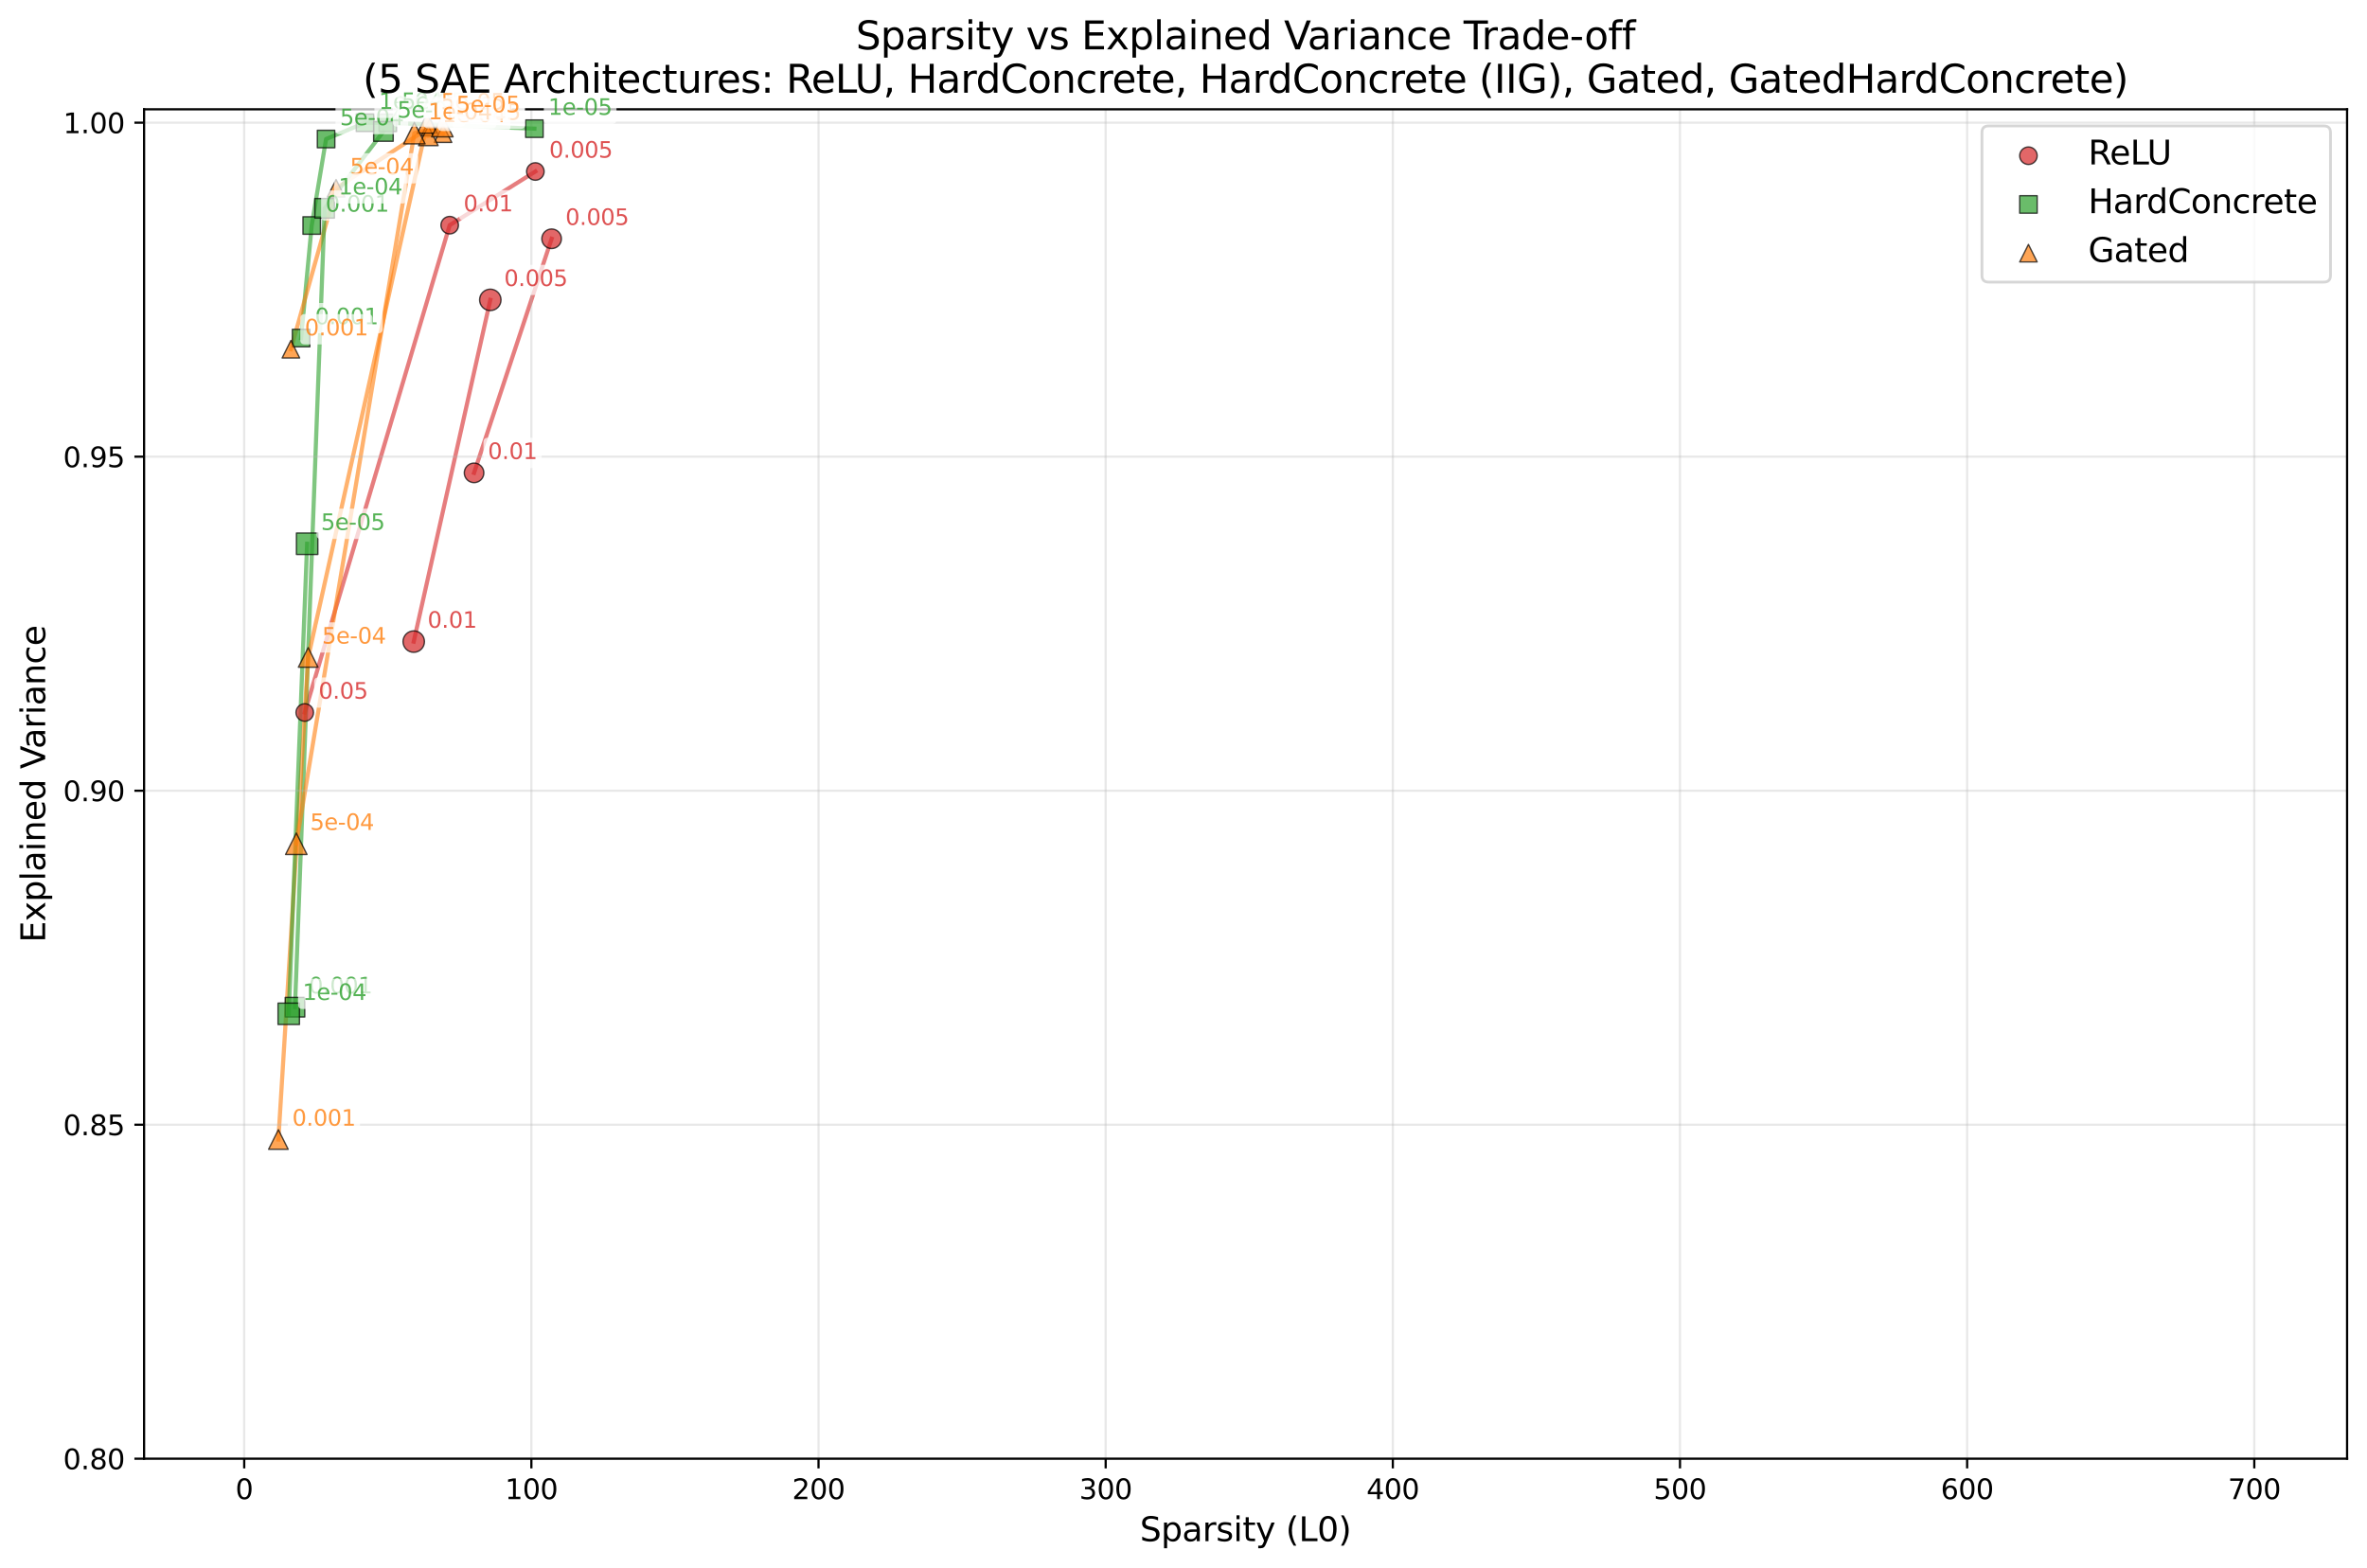 <?xml version="1.0" encoding="utf-8" standalone="no"?>
<!DOCTYPE svg PUBLIC "-//W3C//DTD SVG 1.1//EN"
  "http://www.w3.org/Graphics/SVG/1.1/DTD/svg11.dtd">
<svg xmlns:xlink="http://www.w3.org/1999/xlink" width="855.579pt" height="566.727pt" viewBox="0 0 855.579 566.727" xmlns="http://www.w3.org/2000/svg" version="1.1">
 <defs>
  <style type="text/css">*{stroke-linejoin: round; stroke-linecap: butt}</style>
 </defs>
 <g id="figure_1">
  <g id="patch_1">
   <path d="M 0 566.727 
L 855.579 566.727 
L 855.579 0 
L 0 0 
z
" style="fill: #ffffff"/>
  </g>
  <g id="axes_1">
   <g id="patch_2">
    <path d="M 52.079 527.235 
L 848.379 527.235 
L 848.379 39.515 
L 52.079 39.515 
z
" style="fill: #ffffff"/>
   </g>
   <g id="line2d_1">
    <path d="M 110.156 257.524 
L 162.549 81.389 
L 193.511 61.982 
" clip-path="url(#p45540a2422)" style="fill: none; stroke: #d62728; stroke-opacity: 0.6; stroke-width: 1.5; stroke-linecap: square"/>
   </g>
   <g id="line2d_2">
    <path d="M 108.837 122.192 
L 112.671 81.503 
L 117.865 50.251 
L 131.94 44.372 
L 140.164 44.403 
L 193.164 46.505 
" clip-path="url(#p45540a2422)" style="fill: none; stroke: #2ca02c; stroke-opacity: 0.6; stroke-width: 1.5; stroke-linecap: square"/>
   </g>
   <g id="line2d_3">
    <path d="M 105.15 126.215 
L 121.481 68.048 
L 155.457 45.926 
L 160.129 48.316 
" clip-path="url(#p45540a2422)" style="fill: none; stroke: #ff7f0e; stroke-opacity: 0.6; stroke-width: 1.5; stroke-linecap: square"/>
   </g>
   <g id="line2d_4">
    <path d="M 171.361 170.908 
L 199.39 86.301 
" clip-path="url(#p45540a2422)" style="fill: none; stroke: #d62728; stroke-opacity: 0.6; stroke-width: 1.5; stroke-linecap: square"/>
   </g>
   <g id="line2d_5">
    <path d="M 106.63 364.04 
L 117.352 75.282 
L 138.593 47.525 
" clip-path="url(#p45540a2422)" style="fill: none; stroke: #2ca02c; stroke-opacity: 0.6; stroke-width: 1.5; stroke-linecap: square"/>
   </g>
   <g id="line2d_6">
    <path d="M 100.627 411.863 
L 111.395 237.613 
L 154.388 44.593 
L 154.831 49.097 
" clip-path="url(#p45540a2422)" style="fill: none; stroke: #ff7f0e; stroke-opacity: 0.6; stroke-width: 1.5; stroke-linecap: square"/>
   </g>
   <g id="line2d_7">
    <path d="M 149.547 231.899 
L 177.229 108.383 
" clip-path="url(#p45540a2422)" style="fill: none; stroke: #d62728; stroke-opacity: 0.6; stroke-width: 1.5; stroke-linecap: square"/>
   </g>
   <g id="line2d_8">
    <path d="M 104.373 366.428 
L 111.015 196.535 
" clip-path="url(#p45540a2422)" style="fill: none; stroke: #2ca02c; stroke-opacity: 0.6; stroke-width: 1.5; stroke-linecap: square"/>
   </g>
   <g id="line2d_9">
    <path d="M 107.097 304.972 
L 149.773 48.131 
L 159.89 45.594 
" clip-path="url(#p45540a2422)" style="fill: none; stroke: #ff7f0e; stroke-opacity: 0.6; stroke-width: 1.5; stroke-linecap: square"/>
   </g>
   <g id="matplotlib.axis_1">
    <g id="xtick_1">
     <g id="line2d_10">
      <path d="M 88.275 527.235 
L 88.275 39.515 
" clip-path="url(#p45540a2422)" style="fill: none; stroke: #b0b0b0; stroke-opacity: 0.3; stroke-width: 0.8; stroke-linecap: square"/>
     </g>
     <g id="line2d_11">
      <defs>
       <path id="m43f9af34d9" d="M 0 0 
L 0 3.5 
" style="stroke: #000000; stroke-width: 0.8"/>
      </defs>
      <g>
       <use xlink:href="#m43f9af34d9" x="88.275" y="527.235" style="stroke: #000000; stroke-width: 0.8"/>
      </g>
     </g>
     <g id="text_1">
      <!-- 0 -->
      <g transform="translate(85.094 541.833) scale(0.1 -0.1)">
       <defs>
        <path id="DejaVuSans-30" d="M 2034 4250 
Q 1547 4250 1301 3770 
Q 1056 3291 1056 2328 
Q 1056 1369 1301 889 
Q 1547 409 2034 409 
Q 2525 409 2770 889 
Q 3016 1369 3016 2328 
Q 3016 3291 2770 3770 
Q 2525 4250 2034 4250 
z
M 2034 4750 
Q 2819 4750 3233 4129 
Q 3647 3509 3647 2328 
Q 3647 1150 3233 529 
Q 2819 -91 2034 -91 
Q 1250 -91 836 529 
Q 422 1150 422 2328 
Q 422 3509 836 4129 
Q 1250 4750 2034 4750 
z
" transform="scale(0.016)"/>
       </defs>
       <use xlink:href="#DejaVuSans-30"/>
      </g>
     </g>
    </g>
    <g id="xtick_2">
     <g id="line2d_12">
      <path d="M 192.07 527.235 
L 192.07 39.515 
" clip-path="url(#p45540a2422)" style="fill: none; stroke: #b0b0b0; stroke-opacity: 0.3; stroke-width: 0.8; stroke-linecap: square"/>
     </g>
     <g id="line2d_13">
      <g>
       <use xlink:href="#m43f9af34d9" x="192.07" y="527.235" style="stroke: #000000; stroke-width: 0.8"/>
      </g>
     </g>
     <g id="text_2">
      <!-- 100 -->
      <g transform="translate(182.526 541.833) scale(0.1 -0.1)">
       <defs>
        <path id="DejaVuSans-31" d="M 794 531 
L 1825 531 
L 1825 4091 
L 703 3866 
L 703 4441 
L 1819 4666 
L 2450 4666 
L 2450 531 
L 3481 531 
L 3481 0 
L 794 0 
L 794 531 
z
" transform="scale(0.016)"/>
       </defs>
       <use xlink:href="#DejaVuSans-31"/>
       <use xlink:href="#DejaVuSans-30" transform="translate(63.623 0)"/>
       <use xlink:href="#DejaVuSans-30" transform="translate(127.246 0)"/>
      </g>
     </g>
    </g>
    <g id="xtick_3">
     <g id="line2d_14">
      <path d="M 295.864 527.235 
L 295.864 39.515 
" clip-path="url(#p45540a2422)" style="fill: none; stroke: #b0b0b0; stroke-opacity: 0.3; stroke-width: 0.8; stroke-linecap: square"/>
     </g>
     <g id="line2d_15">
      <g>
       <use xlink:href="#m43f9af34d9" x="295.864" y="527.235" style="stroke: #000000; stroke-width: 0.8"/>
      </g>
     </g>
     <g id="text_3">
      <!-- 200 -->
      <g transform="translate(286.321 541.833) scale(0.1 -0.1)">
       <defs>
        <path id="DejaVuSans-32" d="M 1228 531 
L 3431 531 
L 3431 0 
L 469 0 
L 469 531 
Q 828 903 1448 1529 
Q 2069 2156 2228 2338 
Q 2531 2678 2651 2914 
Q 2772 3150 2772 3378 
Q 2772 3750 2511 3984 
Q 2250 4219 1831 4219 
Q 1534 4219 1204 4116 
Q 875 4013 500 3803 
L 500 4441 
Q 881 4594 1212 4672 
Q 1544 4750 1819 4750 
Q 2544 4750 2975 4387 
Q 3406 4025 3406 3419 
Q 3406 3131 3298 2873 
Q 3191 2616 2906 2266 
Q 2828 2175 2409 1742 
Q 1991 1309 1228 531 
z
" transform="scale(0.016)"/>
       </defs>
       <use xlink:href="#DejaVuSans-32"/>
       <use xlink:href="#DejaVuSans-30" transform="translate(63.623 0)"/>
       <use xlink:href="#DejaVuSans-30" transform="translate(127.246 0)"/>
      </g>
     </g>
    </g>
    <g id="xtick_4">
     <g id="line2d_16">
      <path d="M 399.659 527.235 
L 399.659 39.515 
" clip-path="url(#p45540a2422)" style="fill: none; stroke: #b0b0b0; stroke-opacity: 0.3; stroke-width: 0.8; stroke-linecap: square"/>
     </g>
     <g id="line2d_17">
      <g>
       <use xlink:href="#m43f9af34d9" x="399.659" y="527.235" style="stroke: #000000; stroke-width: 0.8"/>
      </g>
     </g>
     <g id="text_4">
      <!-- 300 -->
      <g transform="translate(390.115 541.833) scale(0.1 -0.1)">
       <defs>
        <path id="DejaVuSans-33" d="M 2597 2516 
Q 3050 2419 3304 2112 
Q 3559 1806 3559 1356 
Q 3559 666 3084 287 
Q 2609 -91 1734 -91 
Q 1441 -91 1130 -33 
Q 819 25 488 141 
L 488 750 
Q 750 597 1062 519 
Q 1375 441 1716 441 
Q 2309 441 2620 675 
Q 2931 909 2931 1356 
Q 2931 1769 2642 2001 
Q 2353 2234 1838 2234 
L 1294 2234 
L 1294 2753 
L 1863 2753 
Q 2328 2753 2575 2939 
Q 2822 3125 2822 3475 
Q 2822 3834 2567 4026 
Q 2313 4219 1838 4219 
Q 1578 4219 1281 4162 
Q 984 4106 628 3988 
L 628 4550 
Q 988 4650 1302 4700 
Q 1616 4750 1894 4750 
Q 2613 4750 3031 4423 
Q 3450 4097 3450 3541 
Q 3450 3153 3228 2886 
Q 3006 2619 2597 2516 
z
" transform="scale(0.016)"/>
       </defs>
       <use xlink:href="#DejaVuSans-33"/>
       <use xlink:href="#DejaVuSans-30" transform="translate(63.623 0)"/>
       <use xlink:href="#DejaVuSans-30" transform="translate(127.246 0)"/>
      </g>
     </g>
    </g>
    <g id="xtick_5">
     <g id="line2d_18">
      <path d="M 503.454 527.235 
L 503.454 39.515 
" clip-path="url(#p45540a2422)" style="fill: none; stroke: #b0b0b0; stroke-opacity: 0.3; stroke-width: 0.8; stroke-linecap: square"/>
     </g>
     <g id="line2d_19">
      <g>
       <use xlink:href="#m43f9af34d9" x="503.454" y="527.235" style="stroke: #000000; stroke-width: 0.8"/>
      </g>
     </g>
     <g id="text_5">
      <!-- 400 -->
      <g transform="translate(493.91 541.833) scale(0.1 -0.1)">
       <defs>
        <path id="DejaVuSans-34" d="M 2419 4116 
L 825 1625 
L 2419 1625 
L 2419 4116 
z
M 2253 4666 
L 3047 4666 
L 3047 1625 
L 3713 1625 
L 3713 1100 
L 3047 1100 
L 3047 0 
L 2419 0 
L 2419 1100 
L 313 1100 
L 313 1709 
L 2253 4666 
z
" transform="scale(0.016)"/>
       </defs>
       <use xlink:href="#DejaVuSans-34"/>
       <use xlink:href="#DejaVuSans-30" transform="translate(63.623 0)"/>
       <use xlink:href="#DejaVuSans-30" transform="translate(127.246 0)"/>
      </g>
     </g>
    </g>
    <g id="xtick_6">
     <g id="line2d_20">
      <path d="M 607.248 527.235 
L 607.248 39.515 
" clip-path="url(#p45540a2422)" style="fill: none; stroke: #b0b0b0; stroke-opacity: 0.3; stroke-width: 0.8; stroke-linecap: square"/>
     </g>
     <g id="line2d_21">
      <g>
       <use xlink:href="#m43f9af34d9" x="607.248" y="527.235" style="stroke: #000000; stroke-width: 0.8"/>
      </g>
     </g>
     <g id="text_6">
      <!-- 500 -->
      <g transform="translate(597.705 541.833) scale(0.1 -0.1)">
       <defs>
        <path id="DejaVuSans-35" d="M 691 4666 
L 3169 4666 
L 3169 4134 
L 1269 4134 
L 1269 2991 
Q 1406 3038 1543 3061 
Q 1681 3084 1819 3084 
Q 2600 3084 3056 2656 
Q 3513 2228 3513 1497 
Q 3513 744 3044 326 
Q 2575 -91 1722 -91 
Q 1428 -91 1123 -41 
Q 819 9 494 109 
L 494 744 
Q 775 591 1075 516 
Q 1375 441 1709 441 
Q 2250 441 2565 725 
Q 2881 1009 2881 1497 
Q 2881 1984 2565 2268 
Q 2250 2553 1709 2553 
Q 1456 2553 1204 2497 
Q 953 2441 691 2322 
L 691 4666 
z
" transform="scale(0.016)"/>
       </defs>
       <use xlink:href="#DejaVuSans-35"/>
       <use xlink:href="#DejaVuSans-30" transform="translate(63.623 0)"/>
       <use xlink:href="#DejaVuSans-30" transform="translate(127.246 0)"/>
      </g>
     </g>
    </g>
    <g id="xtick_7">
     <g id="line2d_22">
      <path d="M 711.043 527.235 
L 711.043 39.515 
" clip-path="url(#p45540a2422)" style="fill: none; stroke: #b0b0b0; stroke-opacity: 0.3; stroke-width: 0.8; stroke-linecap: square"/>
     </g>
     <g id="line2d_23">
      <g>
       <use xlink:href="#m43f9af34d9" x="711.043" y="527.235" style="stroke: #000000; stroke-width: 0.8"/>
      </g>
     </g>
     <g id="text_7">
      <!-- 600 -->
      <g transform="translate(701.499 541.833) scale(0.1 -0.1)">
       <defs>
        <path id="DejaVuSans-36" d="M 2113 2584 
Q 1688 2584 1439 2293 
Q 1191 2003 1191 1497 
Q 1191 994 1439 701 
Q 1688 409 2113 409 
Q 2538 409 2786 701 
Q 3034 994 3034 1497 
Q 3034 2003 2786 2293 
Q 2538 2584 2113 2584 
z
M 3366 4563 
L 3366 3988 
Q 3128 4100 2886 4159 
Q 2644 4219 2406 4219 
Q 1781 4219 1451 3797 
Q 1122 3375 1075 2522 
Q 1259 2794 1537 2939 
Q 1816 3084 2150 3084 
Q 2853 3084 3261 2657 
Q 3669 2231 3669 1497 
Q 3669 778 3244 343 
Q 2819 -91 2113 -91 
Q 1303 -91 875 529 
Q 447 1150 447 2328 
Q 447 3434 972 4092 
Q 1497 4750 2381 4750 
Q 2619 4750 2861 4703 
Q 3103 4656 3366 4563 
z
" transform="scale(0.016)"/>
       </defs>
       <use xlink:href="#DejaVuSans-36"/>
       <use xlink:href="#DejaVuSans-30" transform="translate(63.623 0)"/>
       <use xlink:href="#DejaVuSans-30" transform="translate(127.246 0)"/>
      </g>
     </g>
    </g>
    <g id="xtick_8">
     <g id="line2d_24">
      <path d="M 814.838 527.235 
L 814.838 39.515 
" clip-path="url(#p45540a2422)" style="fill: none; stroke: #b0b0b0; stroke-opacity: 0.3; stroke-width: 0.8; stroke-linecap: square"/>
     </g>
     <g id="line2d_25">
      <g>
       <use xlink:href="#m43f9af34d9" x="814.838" y="527.235" style="stroke: #000000; stroke-width: 0.8"/>
      </g>
     </g>
     <g id="text_8">
      <!-- 700 -->
      <g transform="translate(805.294 541.833) scale(0.1 -0.1)">
       <defs>
        <path id="DejaVuSans-37" d="M 525 4666 
L 3525 4666 
L 3525 4397 
L 1831 0 
L 1172 0 
L 2766 4134 
L 525 4134 
L 525 4666 
z
" transform="scale(0.016)"/>
       </defs>
       <use xlink:href="#DejaVuSans-37"/>
       <use xlink:href="#DejaVuSans-30" transform="translate(63.623 0)"/>
       <use xlink:href="#DejaVuSans-30" transform="translate(127.246 0)"/>
      </g>
     </g>
    </g>
    <g id="text_9">
     <!-- Sparsity (L0) -->
     <g transform="translate(412.022 557.031) scale(0.12 -0.12)">
      <defs>
       <path id="DejaVuSans-53" d="M 3425 4513 
L 3425 3897 
Q 3066 4069 2747 4153 
Q 2428 4238 2131 4238 
Q 1616 4238 1336 4038 
Q 1056 3838 1056 3469 
Q 1056 3159 1242 3001 
Q 1428 2844 1947 2747 
L 2328 2669 
Q 3034 2534 3370 2195 
Q 3706 1856 3706 1288 
Q 3706 609 3251 259 
Q 2797 -91 1919 -91 
Q 1588 -91 1214 -16 
Q 841 59 441 206 
L 441 856 
Q 825 641 1194 531 
Q 1563 422 1919 422 
Q 2459 422 2753 634 
Q 3047 847 3047 1241 
Q 3047 1584 2836 1778 
Q 2625 1972 2144 2069 
L 1759 2144 
Q 1053 2284 737 2584 
Q 422 2884 422 3419 
Q 422 4038 858 4394 
Q 1294 4750 2059 4750 
Q 2388 4750 2728 4690 
Q 3069 4631 3425 4513 
z
" transform="scale(0.016)"/>
       <path id="DejaVuSans-70" d="M 1159 525 
L 1159 -1331 
L 581 -1331 
L 581 3500 
L 1159 3500 
L 1159 2969 
Q 1341 3281 1617 3432 
Q 1894 3584 2278 3584 
Q 2916 3584 3314 3078 
Q 3713 2572 3713 1747 
Q 3713 922 3314 415 
Q 2916 -91 2278 -91 
Q 1894 -91 1617 61 
Q 1341 213 1159 525 
z
M 3116 1747 
Q 3116 2381 2855 2742 
Q 2594 3103 2138 3103 
Q 1681 3103 1420 2742 
Q 1159 2381 1159 1747 
Q 1159 1113 1420 752 
Q 1681 391 2138 391 
Q 2594 391 2855 752 
Q 3116 1113 3116 1747 
z
" transform="scale(0.016)"/>
       <path id="DejaVuSans-61" d="M 2194 1759 
Q 1497 1759 1228 1600 
Q 959 1441 959 1056 
Q 959 750 1161 570 
Q 1363 391 1709 391 
Q 2188 391 2477 730 
Q 2766 1069 2766 1631 
L 2766 1759 
L 2194 1759 
z
M 3341 1997 
L 3341 0 
L 2766 0 
L 2766 531 
Q 2569 213 2275 61 
Q 1981 -91 1556 -91 
Q 1019 -91 701 211 
Q 384 513 384 1019 
Q 384 1609 779 1909 
Q 1175 2209 1959 2209 
L 2766 2209 
L 2766 2266 
Q 2766 2663 2505 2880 
Q 2244 3097 1772 3097 
Q 1472 3097 1187 3025 
Q 903 2953 641 2809 
L 641 3341 
Q 956 3463 1253 3523 
Q 1550 3584 1831 3584 
Q 2591 3584 2966 3190 
Q 3341 2797 3341 1997 
z
" transform="scale(0.016)"/>
       <path id="DejaVuSans-72" d="M 2631 2963 
Q 2534 3019 2420 3045 
Q 2306 3072 2169 3072 
Q 1681 3072 1420 2755 
Q 1159 2438 1159 1844 
L 1159 0 
L 581 0 
L 581 3500 
L 1159 3500 
L 1159 2956 
Q 1341 3275 1631 3429 
Q 1922 3584 2338 3584 
Q 2397 3584 2469 3576 
Q 2541 3569 2628 3553 
L 2631 2963 
z
" transform="scale(0.016)"/>
       <path id="DejaVuSans-73" d="M 2834 3397 
L 2834 2853 
Q 2591 2978 2328 3040 
Q 2066 3103 1784 3103 
Q 1356 3103 1142 2972 
Q 928 2841 928 2578 
Q 928 2378 1081 2264 
Q 1234 2150 1697 2047 
L 1894 2003 
Q 2506 1872 2764 1633 
Q 3022 1394 3022 966 
Q 3022 478 2636 193 
Q 2250 -91 1575 -91 
Q 1294 -91 989 -36 
Q 684 19 347 128 
L 347 722 
Q 666 556 975 473 
Q 1284 391 1588 391 
Q 1994 391 2212 530 
Q 2431 669 2431 922 
Q 2431 1156 2273 1281 
Q 2116 1406 1581 1522 
L 1381 1569 
Q 847 1681 609 1914 
Q 372 2147 372 2553 
Q 372 3047 722 3315 
Q 1072 3584 1716 3584 
Q 2034 3584 2315 3537 
Q 2597 3491 2834 3397 
z
" transform="scale(0.016)"/>
       <path id="DejaVuSans-69" d="M 603 3500 
L 1178 3500 
L 1178 0 
L 603 0 
L 603 3500 
z
M 603 4863 
L 1178 4863 
L 1178 4134 
L 603 4134 
L 603 4863 
z
" transform="scale(0.016)"/>
       <path id="DejaVuSans-74" d="M 1172 4494 
L 1172 3500 
L 2356 3500 
L 2356 3053 
L 1172 3053 
L 1172 1153 
Q 1172 725 1289 603 
Q 1406 481 1766 481 
L 2356 481 
L 2356 0 
L 1766 0 
Q 1100 0 847 248 
Q 594 497 594 1153 
L 594 3053 
L 172 3053 
L 172 3500 
L 594 3500 
L 594 4494 
L 1172 4494 
z
" transform="scale(0.016)"/>
       <path id="DejaVuSans-79" d="M 2059 -325 
Q 1816 -950 1584 -1140 
Q 1353 -1331 966 -1331 
L 506 -1331 
L 506 -850 
L 844 -850 
Q 1081 -850 1212 -737 
Q 1344 -625 1503 -206 
L 1606 56 
L 191 3500 
L 800 3500 
L 1894 763 
L 2988 3500 
L 3597 3500 
L 2059 -325 
z
" transform="scale(0.016)"/>
       <path id="DejaVuSans-20" transform="scale(0.016)"/>
       <path id="DejaVuSans-28" d="M 1984 4856 
Q 1566 4138 1362 3434 
Q 1159 2731 1159 2009 
Q 1159 1288 1364 580 
Q 1569 -128 1984 -844 
L 1484 -844 
Q 1016 -109 783 600 
Q 550 1309 550 2009 
Q 550 2706 781 3412 
Q 1013 4119 1484 4856 
L 1984 4856 
z
" transform="scale(0.016)"/>
       <path id="DejaVuSans-4c" d="M 628 4666 
L 1259 4666 
L 1259 531 
L 3531 531 
L 3531 0 
L 628 0 
L 628 4666 
z
" transform="scale(0.016)"/>
       <path id="DejaVuSans-29" d="M 513 4856 
L 1013 4856 
Q 1481 4119 1714 3412 
Q 1947 2706 1947 2009 
Q 1947 1309 1714 600 
Q 1481 -109 1013 -844 
L 513 -844 
Q 928 -128 1133 580 
Q 1338 1288 1338 2009 
Q 1338 2731 1133 3434 
Q 928 4138 513 4856 
z
" transform="scale(0.016)"/>
      </defs>
      <use xlink:href="#DejaVuSans-53"/>
      <use xlink:href="#DejaVuSans-70" transform="translate(63.477 0)"/>
      <use xlink:href="#DejaVuSans-61" transform="translate(126.953 0)"/>
      <use xlink:href="#DejaVuSans-72" transform="translate(188.232 0)"/>
      <use xlink:href="#DejaVuSans-73" transform="translate(229.346 0)"/>
      <use xlink:href="#DejaVuSans-69" transform="translate(281.445 0)"/>
      <use xlink:href="#DejaVuSans-74" transform="translate(309.229 0)"/>
      <use xlink:href="#DejaVuSans-79" transform="translate(348.438 0)"/>
      <use xlink:href="#DejaVuSans-20" transform="translate(407.617 0)"/>
      <use xlink:href="#DejaVuSans-28" transform="translate(439.404 0)"/>
      <use xlink:href="#DejaVuSans-4c" transform="translate(478.418 0)"/>
      <use xlink:href="#DejaVuSans-30" transform="translate(534.131 0)"/>
      <use xlink:href="#DejaVuSans-29" transform="translate(597.754 0)"/>
     </g>
    </g>
   </g>
   <g id="matplotlib.axis_2">
    <g id="ytick_1">
     <g id="line2d_26">
      <path d="M 52.079 527.235 
L 848.379 527.235 
" clip-path="url(#p45540a2422)" style="fill: none; stroke: #b0b0b0; stroke-opacity: 0.3; stroke-width: 0.8; stroke-linecap: square"/>
     </g>
     <g id="line2d_27">
      <defs>
       <path id="ma6cefe708b" d="M 0 0 
L -3.5 0 
" style="stroke: #000000; stroke-width: 0.8"/>
      </defs>
      <g>
       <use xlink:href="#ma6cefe708b" x="52.079" y="527.235" style="stroke: #000000; stroke-width: 0.8"/>
      </g>
     </g>
     <g id="text_10">
      <!-- 0.80 -->
      <g transform="translate(22.814 531.034) scale(0.1 -0.1)">
       <defs>
        <path id="DejaVuSans-2e" d="M 684 794 
L 1344 794 
L 1344 0 
L 684 0 
L 684 794 
z
" transform="scale(0.016)"/>
        <path id="DejaVuSans-38" d="M 2034 2216 
Q 1584 2216 1326 1975 
Q 1069 1734 1069 1313 
Q 1069 891 1326 650 
Q 1584 409 2034 409 
Q 2484 409 2743 651 
Q 3003 894 3003 1313 
Q 3003 1734 2745 1975 
Q 2488 2216 2034 2216 
z
M 1403 2484 
Q 997 2584 770 2862 
Q 544 3141 544 3541 
Q 544 4100 942 4425 
Q 1341 4750 2034 4750 
Q 2731 4750 3128 4425 
Q 3525 4100 3525 3541 
Q 3525 3141 3298 2862 
Q 3072 2584 2669 2484 
Q 3125 2378 3379 2068 
Q 3634 1759 3634 1313 
Q 3634 634 3220 271 
Q 2806 -91 2034 -91 
Q 1263 -91 848 271 
Q 434 634 434 1313 
Q 434 1759 690 2068 
Q 947 2378 1403 2484 
z
M 1172 3481 
Q 1172 3119 1398 2916 
Q 1625 2713 2034 2713 
Q 2441 2713 2670 2916 
Q 2900 3119 2900 3481 
Q 2900 3844 2670 4047 
Q 2441 4250 2034 4250 
Q 1625 4250 1398 4047 
Q 1172 3844 1172 3481 
z
" transform="scale(0.016)"/>
       </defs>
       <use xlink:href="#DejaVuSans-30"/>
       <use xlink:href="#DejaVuSans-2e" transform="translate(63.623 0)"/>
       <use xlink:href="#DejaVuSans-38" transform="translate(95.41 0)"/>
       <use xlink:href="#DejaVuSans-30" transform="translate(159.033 0)"/>
      </g>
     </g>
    </g>
    <g id="ytick_2">
     <g id="line2d_28">
      <path d="M 52.079 406.512 
L 848.379 406.512 
" clip-path="url(#p45540a2422)" style="fill: none; stroke: #b0b0b0; stroke-opacity: 0.3; stroke-width: 0.8; stroke-linecap: square"/>
     </g>
     <g id="line2d_29">
      <g>
       <use xlink:href="#ma6cefe708b" x="52.079" y="406.512" style="stroke: #000000; stroke-width: 0.8"/>
      </g>
     </g>
     <g id="text_11">
      <!-- 0.85 -->
      <g transform="translate(22.814 410.311) scale(0.1 -0.1)">
       <use xlink:href="#DejaVuSans-30"/>
       <use xlink:href="#DejaVuSans-2e" transform="translate(63.623 0)"/>
       <use xlink:href="#DejaVuSans-38" transform="translate(95.41 0)"/>
       <use xlink:href="#DejaVuSans-35" transform="translate(159.033 0)"/>
      </g>
     </g>
    </g>
    <g id="ytick_3">
     <g id="line2d_30">
      <path d="M 52.079 285.789 
L 848.379 285.789 
" clip-path="url(#p45540a2422)" style="fill: none; stroke: #b0b0b0; stroke-opacity: 0.3; stroke-width: 0.8; stroke-linecap: square"/>
     </g>
     <g id="line2d_31">
      <g>
       <use xlink:href="#ma6cefe708b" x="52.079" y="285.789" style="stroke: #000000; stroke-width: 0.8"/>
      </g>
     </g>
     <g id="text_12">
      <!-- 0.90 -->
      <g transform="translate(22.814 289.588) scale(0.1 -0.1)">
       <defs>
        <path id="DejaVuSans-39" d="M 703 97 
L 703 672 
Q 941 559 1184 500 
Q 1428 441 1663 441 
Q 2288 441 2617 861 
Q 2947 1281 2994 2138 
Q 2813 1869 2534 1725 
Q 2256 1581 1919 1581 
Q 1219 1581 811 2004 
Q 403 2428 403 3163 
Q 403 3881 828 4315 
Q 1253 4750 1959 4750 
Q 2769 4750 3195 4129 
Q 3622 3509 3622 2328 
Q 3622 1225 3098 567 
Q 2575 -91 1691 -91 
Q 1453 -91 1209 -44 
Q 966 3 703 97 
z
M 1959 2075 
Q 2384 2075 2632 2365 
Q 2881 2656 2881 3163 
Q 2881 3666 2632 3958 
Q 2384 4250 1959 4250 
Q 1534 4250 1286 3958 
Q 1038 3666 1038 3163 
Q 1038 2656 1286 2365 
Q 1534 2075 1959 2075 
z
" transform="scale(0.016)"/>
       </defs>
       <use xlink:href="#DejaVuSans-30"/>
       <use xlink:href="#DejaVuSans-2e" transform="translate(63.623 0)"/>
       <use xlink:href="#DejaVuSans-39" transform="translate(95.41 0)"/>
       <use xlink:href="#DejaVuSans-30" transform="translate(159.033 0)"/>
      </g>
     </g>
    </g>
    <g id="ytick_4">
     <g id="line2d_32">
      <path d="M 52.079 165.066 
L 848.379 165.066 
" clip-path="url(#p45540a2422)" style="fill: none; stroke: #b0b0b0; stroke-opacity: 0.3; stroke-width: 0.8; stroke-linecap: square"/>
     </g>
     <g id="line2d_33">
      <g>
       <use xlink:href="#ma6cefe708b" x="52.079" y="165.066" style="stroke: #000000; stroke-width: 0.8"/>
      </g>
     </g>
     <g id="text_13">
      <!-- 0.95 -->
      <g transform="translate(22.814 168.866) scale(0.1 -0.1)">
       <use xlink:href="#DejaVuSans-30"/>
       <use xlink:href="#DejaVuSans-2e" transform="translate(63.623 0)"/>
       <use xlink:href="#DejaVuSans-39" transform="translate(95.41 0)"/>
       <use xlink:href="#DejaVuSans-35" transform="translate(159.033 0)"/>
      </g>
     </g>
    </g>
    <g id="ytick_5">
     <g id="line2d_34">
      <path d="M 52.079 44.344 
L 848.379 44.344 
" clip-path="url(#p45540a2422)" style="fill: none; stroke: #b0b0b0; stroke-opacity: 0.3; stroke-width: 0.8; stroke-linecap: square"/>
     </g>
     <g id="line2d_35">
      <g>
       <use xlink:href="#ma6cefe708b" x="52.079" y="44.344" style="stroke: #000000; stroke-width: 0.8"/>
      </g>
     </g>
     <g id="text_14">
      <!-- 1.00 -->
      <g transform="translate(22.814 48.143) scale(0.1 -0.1)">
       <use xlink:href="#DejaVuSans-31"/>
       <use xlink:href="#DejaVuSans-2e" transform="translate(63.623 0)"/>
       <use xlink:href="#DejaVuSans-30" transform="translate(95.41 0)"/>
       <use xlink:href="#DejaVuSans-30" transform="translate(159.033 0)"/>
      </g>
     </g>
    </g>
    <g id="text_15">
     <!-- Explained Variance -->
     <g transform="translate(16.318 340.667) rotate(-90) scale(0.12 -0.12)">
      <defs>
       <path id="DejaVuSans-45" d="M 628 4666 
L 3578 4666 
L 3578 4134 
L 1259 4134 
L 1259 2753 
L 3481 2753 
L 3481 2222 
L 1259 2222 
L 1259 531 
L 3634 531 
L 3634 0 
L 628 0 
L 628 4666 
z
" transform="scale(0.016)"/>
       <path id="DejaVuSans-78" d="M 3513 3500 
L 2247 1797 
L 3578 0 
L 2900 0 
L 1881 1375 
L 863 0 
L 184 0 
L 1544 1831 
L 300 3500 
L 978 3500 
L 1906 2253 
L 2834 3500 
L 3513 3500 
z
" transform="scale(0.016)"/>
       <path id="DejaVuSans-6c" d="M 603 4863 
L 1178 4863 
L 1178 0 
L 603 0 
L 603 4863 
z
" transform="scale(0.016)"/>
       <path id="DejaVuSans-6e" d="M 3513 2113 
L 3513 0 
L 2938 0 
L 2938 2094 
Q 2938 2591 2744 2837 
Q 2550 3084 2163 3084 
Q 1697 3084 1428 2787 
Q 1159 2491 1159 1978 
L 1159 0 
L 581 0 
L 581 3500 
L 1159 3500 
L 1159 2956 
Q 1366 3272 1645 3428 
Q 1925 3584 2291 3584 
Q 2894 3584 3203 3211 
Q 3513 2838 3513 2113 
z
" transform="scale(0.016)"/>
       <path id="DejaVuSans-65" d="M 3597 1894 
L 3597 1613 
L 953 1613 
Q 991 1019 1311 708 
Q 1631 397 2203 397 
Q 2534 397 2845 478 
Q 3156 559 3463 722 
L 3463 178 
Q 3153 47 2828 -22 
Q 2503 -91 2169 -91 
Q 1331 -91 842 396 
Q 353 884 353 1716 
Q 353 2575 817 3079 
Q 1281 3584 2069 3584 
Q 2775 3584 3186 3129 
Q 3597 2675 3597 1894 
z
M 3022 2063 
Q 3016 2534 2758 2815 
Q 2500 3097 2075 3097 
Q 1594 3097 1305 2825 
Q 1016 2553 972 2059 
L 3022 2063 
z
" transform="scale(0.016)"/>
       <path id="DejaVuSans-64" d="M 2906 2969 
L 2906 4863 
L 3481 4863 
L 3481 0 
L 2906 0 
L 2906 525 
Q 2725 213 2448 61 
Q 2172 -91 1784 -91 
Q 1150 -91 751 415 
Q 353 922 353 1747 
Q 353 2572 751 3078 
Q 1150 3584 1784 3584 
Q 2172 3584 2448 3432 
Q 2725 3281 2906 2969 
z
M 947 1747 
Q 947 1113 1208 752 
Q 1469 391 1925 391 
Q 2381 391 2643 752 
Q 2906 1113 2906 1747 
Q 2906 2381 2643 2742 
Q 2381 3103 1925 3103 
Q 1469 3103 1208 2742 
Q 947 2381 947 1747 
z
" transform="scale(0.016)"/>
       <path id="DejaVuSans-56" d="M 1831 0 
L 50 4666 
L 709 4666 
L 2188 738 
L 3669 4666 
L 4325 4666 
L 2547 0 
L 1831 0 
z
" transform="scale(0.016)"/>
       <path id="DejaVuSans-63" d="M 3122 3366 
L 3122 2828 
Q 2878 2963 2633 3030 
Q 2388 3097 2138 3097 
Q 1578 3097 1268 2742 
Q 959 2388 959 1747 
Q 959 1106 1268 751 
Q 1578 397 2138 397 
Q 2388 397 2633 464 
Q 2878 531 3122 666 
L 3122 134 
Q 2881 22 2623 -34 
Q 2366 -91 2075 -91 
Q 1284 -91 818 406 
Q 353 903 353 1747 
Q 353 2603 823 3093 
Q 1294 3584 2113 3584 
Q 2378 3584 2631 3529 
Q 2884 3475 3122 3366 
z
" transform="scale(0.016)"/>
      </defs>
      <use xlink:href="#DejaVuSans-45"/>
      <use xlink:href="#DejaVuSans-78" transform="translate(63.184 0)"/>
      <use xlink:href="#DejaVuSans-70" transform="translate(122.363 0)"/>
      <use xlink:href="#DejaVuSans-6c" transform="translate(185.84 0)"/>
      <use xlink:href="#DejaVuSans-61" transform="translate(213.623 0)"/>
      <use xlink:href="#DejaVuSans-69" transform="translate(274.902 0)"/>
      <use xlink:href="#DejaVuSans-6e" transform="translate(302.686 0)"/>
      <use xlink:href="#DejaVuSans-65" transform="translate(366.064 0)"/>
      <use xlink:href="#DejaVuSans-64" transform="translate(427.588 0)"/>
      <use xlink:href="#DejaVuSans-20" transform="translate(491.064 0)"/>
      <use xlink:href="#DejaVuSans-56" transform="translate(522.852 0)"/>
      <use xlink:href="#DejaVuSans-61" transform="translate(583.51 0)"/>
      <use xlink:href="#DejaVuSans-72" transform="translate(644.789 0)"/>
      <use xlink:href="#DejaVuSans-69" transform="translate(685.902 0)"/>
      <use xlink:href="#DejaVuSans-61" transform="translate(713.686 0)"/>
      <use xlink:href="#DejaVuSans-6e" transform="translate(774.965 0)"/>
      <use xlink:href="#DejaVuSans-63" transform="translate(838.344 0)"/>
      <use xlink:href="#DejaVuSans-65" transform="translate(893.324 0)"/>
     </g>
    </g>
   </g>
   <g id="PathCollection_1">
    <defs>
     <path id="m3a0aad4b08" d="M 0 3.162 
C 0.839 3.162 1.643 2.829 2.236 2.236 
C 2.829 1.643 3.162 0.839 3.162 0 
C 3.162 -0.839 2.829 -1.643 2.236 -2.236 
C 1.643 -2.829 0.839 -3.162 0 -3.162 
C -0.839 -3.162 -1.643 -2.829 -2.236 -2.236 
C -2.829 -1.643 -3.162 -0.839 -3.162 0 
C -3.162 0.839 -2.829 1.643 -2.236 2.236 
C -1.643 2.829 -0.839 3.162 0 3.162 
z
" style="stroke: #000000; stroke-opacity: 0.7; stroke-width: 0.5"/>
    </defs>
    <g clip-path="url(#p45540a2422)">
     <use xlink:href="#m3a0aad4b08" x="97.752" y="40805.317" style="fill: #d62728; fill-opacity: 0.7; stroke: #000000; stroke-opacity: 0.7; stroke-width: 0.5"/>
     <use xlink:href="#m3a0aad4b08" x="100.219" y="692.82" style="fill: #d62728; fill-opacity: 0.7; stroke: #000000; stroke-opacity: 0.7; stroke-width: 0.5"/>
     <use xlink:href="#m3a0aad4b08" x="110.156" y="257.524" style="fill: #d62728; fill-opacity: 0.7; stroke: #000000; stroke-opacity: 0.7; stroke-width: 0.5"/>
     <use xlink:href="#m3a0aad4b08" x="162.549" y="81.389" style="fill: #d62728; fill-opacity: 0.7; stroke: #000000; stroke-opacity: 0.7; stroke-width: 0.5"/>
     <use xlink:href="#m3a0aad4b08" x="193.511" y="61.982" style="fill: #d62728; fill-opacity: 0.7; stroke: #000000; stroke-opacity: 0.7; stroke-width: 0.5"/>
    </g>
   </g>
   <g id="PathCollection_2">
    <defs>
     <path id="m08e6200a84" d="M -3.162 3.162 
L 3.162 3.162 
L 3.162 -3.162 
L -3.162 -3.162 
z
" style="stroke: #000000; stroke-opacity: 0.7; stroke-width: 0.5"/>
    </defs>
    <g clip-path="url(#p45540a2422)">
     <use xlink:href="#m08e6200a84" x="89.259" y="40805.317" style="fill: #2ca02c; fill-opacity: 0.7; stroke: #000000; stroke-opacity: 0.7; stroke-width: 0.5"/>
     <use xlink:href="#m08e6200a84" x="89.259" y="11318.553" style="fill: #2ca02c; fill-opacity: 0.7; stroke: #000000; stroke-opacity: 0.7; stroke-width: 0.5"/>
     <use xlink:href="#m08e6200a84" x="90.98" y="3223.314" style="fill: #2ca02c; fill-opacity: 0.7; stroke: #000000; stroke-opacity: 0.7; stroke-width: 0.5"/>
     <use xlink:href="#m08e6200a84" x="108.837" y="122.192" style="fill: #2ca02c; fill-opacity: 0.7; stroke: #000000; stroke-opacity: 0.7; stroke-width: 0.5"/>
     <use xlink:href="#m08e6200a84" x="117.865" y="50.251" style="fill: #2ca02c; fill-opacity: 0.7; stroke: #000000; stroke-opacity: 0.7; stroke-width: 0.5"/>
     <use xlink:href="#m08e6200a84" x="117.865" y="40805.317" style="fill: #2ca02c; fill-opacity: 0.7; stroke: #000000; stroke-opacity: 0.7; stroke-width: 0.5"/>
     <use xlink:href="#m08e6200a84" x="131.94" y="40805.317" style="fill: #2ca02c; fill-opacity: 0.7; stroke: #000000; stroke-opacity: 0.7; stroke-width: 0.5"/>
     <use xlink:href="#m08e6200a84" x="131.94" y="44.372" style="fill: #2ca02c; fill-opacity: 0.7; stroke: #000000; stroke-opacity: 0.7; stroke-width: 0.5"/>
     <use xlink:href="#m08e6200a84" x="131.94" y="40805.317" style="fill: #2ca02c; fill-opacity: 0.7; stroke: #000000; stroke-opacity: 0.7; stroke-width: 0.5"/>
     <use xlink:href="#m08e6200a84" x="140.164" y="40805.317" style="fill: #2ca02c; fill-opacity: 0.7; stroke: #000000; stroke-opacity: 0.7; stroke-width: 0.5"/>
     <use xlink:href="#m08e6200a84" x="140.164" y="44.403" style="fill: #2ca02c; fill-opacity: 0.7; stroke: #000000; stroke-opacity: 0.7; stroke-width: 0.5"/>
     <use xlink:href="#m08e6200a84" x="91.275" y="3086.9" style="fill: #2ca02c; fill-opacity: 0.7; stroke: #000000; stroke-opacity: 0.7; stroke-width: 0.5"/>
     <use xlink:href="#m08e6200a84" x="193.164" y="46.505" style="fill: #2ca02c; fill-opacity: 0.7; stroke: #000000; stroke-opacity: 0.7; stroke-width: 0.5"/>
     <use xlink:href="#m08e6200a84" x="95.178" y="989.379" style="fill: #2ca02c; fill-opacity: 0.7; stroke: #000000; stroke-opacity: 0.7; stroke-width: 0.5"/>
     <use xlink:href="#m08e6200a84" x="112.671" y="81.503" style="fill: #2ca02c; fill-opacity: 0.7; stroke: #000000; stroke-opacity: 0.7; stroke-width: 0.5"/>
    </g>
   </g>
   <g id="PathCollection_3">
    <defs>
     <path id="m8553ea04a7" d="M 0 -3.162 
L -3.162 3.162 
L 3.162 3.162 
z
" style="stroke: #000000; stroke-opacity: 0.7; stroke-width: 0.5"/>
    </defs>
    <g clip-path="url(#p45540a2422)">
     <use xlink:href="#m8553ea04a7" x="89.488" y="40805.317" style="fill: #ff7f0e; fill-opacity: 0.7; stroke: #000000; stroke-opacity: 0.7; stroke-width: 0.5"/>
     <use xlink:href="#m8553ea04a7" x="89.488" y="2761.372" style="fill: #ff7f0e; fill-opacity: 0.7; stroke: #000000; stroke-opacity: 0.7; stroke-width: 0.5"/>
     <use xlink:href="#m8553ea04a7" x="91.251" y="591.453" style="fill: #ff7f0e; fill-opacity: 0.7; stroke: #000000; stroke-opacity: 0.7; stroke-width: 0.5"/>
     <use xlink:href="#m8553ea04a7" x="105.15" y="126.215" style="fill: #ff7f0e; fill-opacity: 0.7; stroke: #000000; stroke-opacity: 0.7; stroke-width: 0.5"/>
     <use xlink:href="#m8553ea04a7" x="121.481" y="68.048" style="fill: #ff7f0e; fill-opacity: 0.7; stroke: #000000; stroke-opacity: 0.7; stroke-width: 0.5"/>
     <use xlink:href="#m8553ea04a7" x="155.457" y="45.926" style="fill: #ff7f0e; fill-opacity: 0.7; stroke: #000000; stroke-opacity: 0.7; stroke-width: 0.5"/>
     <use xlink:href="#m8553ea04a7" x="160.129" y="48.316" style="fill: #ff7f0e; fill-opacity: 0.7; stroke: #000000; stroke-opacity: 0.7; stroke-width: 0.5"/>
    </g>
   </g>
   <g id="PathCollection_4">
    <defs>
     <path id="m6fbad398fb" d="M 0 3.536 
C 0.938 3.536 1.837 3.163 2.5 2.5 
C 3.163 1.837 3.536 0.938 3.536 0 
C 3.536 -0.938 3.163 -1.837 2.5 -2.5 
C 1.837 -3.163 0.938 -3.536 0 -3.536 
C -0.938 -3.536 -1.837 -3.163 -2.5 -2.5 
C -3.163 -1.837 -3.536 -0.938 -3.536 0 
C -3.536 0.938 -3.163 1.837 -2.5 2.5 
C -1.837 3.163 -0.938 3.536 0 3.536 
z
" style="stroke: #000000; stroke-opacity: 0.7; stroke-width: 0.5"/>
    </defs>
    <g clip-path="url(#p45540a2422)">
     <use xlink:href="#m6fbad398fb" x="93.7" y="40805.317" style="fill: #d62728; fill-opacity: 0.7; stroke: #000000; stroke-opacity: 0.7; stroke-width: 0.5"/>
     <use xlink:href="#m6fbad398fb" x="93.7" y="8184.951" style="fill: #d62728; fill-opacity: 0.7; stroke: #000000; stroke-opacity: 0.7; stroke-width: 0.5"/>
     <use xlink:href="#m6fbad398fb" x="103.831" y="1377.942" style="fill: #d62728; fill-opacity: 0.7; stroke: #000000; stroke-opacity: 0.7; stroke-width: 0.5"/>
     <use xlink:href="#m6fbad398fb" x="171.361" y="170.908" style="fill: #d62728; fill-opacity: 0.7; stroke: #000000; stroke-opacity: 0.7; stroke-width: 0.5"/>
     <use xlink:href="#m6fbad398fb" x="199.39" y="86.301" style="fill: #d62728; fill-opacity: 0.7; stroke: #000000; stroke-opacity: 0.7; stroke-width: 0.5"/>
    </g>
   </g>
   <g id="PathCollection_5">
    <defs>
     <path id="ma53ade723e" d="M -3.536 3.536 
L 3.536 3.536 
L 3.536 -3.536 
L -3.536 -3.536 
z
" style="stroke: #000000; stroke-opacity: 0.7; stroke-width: 0.5"/>
    </defs>
    <g clip-path="url(#p45540a2422)">
     <use xlink:href="#ma53ade723e" x="89.592" y="40805.317" style="fill: #2ca02c; fill-opacity: 0.7; stroke: #000000; stroke-opacity: 0.7; stroke-width: 0.5"/>
     <use xlink:href="#ma53ade723e" x="89.592" y="8496.483" style="fill: #2ca02c; fill-opacity: 0.7; stroke: #000000; stroke-opacity: 0.7; stroke-width: 0.5"/>
     <use xlink:href="#ma53ade723e" x="94.237" y="1844.855" style="fill: #2ca02c; fill-opacity: 0.7; stroke: #000000; stroke-opacity: 0.7; stroke-width: 0.5"/>
     <use xlink:href="#ma53ade723e" x="94.237" y="40805.317" style="fill: #2ca02c; fill-opacity: 0.7; stroke: #000000; stroke-opacity: 0.7; stroke-width: 0.5"/>
     <use xlink:href="#ma53ade723e" x="117.352" y="40805.317" style="fill: #2ca02c; fill-opacity: 0.7; stroke: #000000; stroke-opacity: 0.7; stroke-width: 0.5"/>
     <use xlink:href="#ma53ade723e" x="117.352" y="75.282" style="fill: #2ca02c; fill-opacity: 0.7; stroke: #000000; stroke-opacity: 0.7; stroke-width: 0.5"/>
     <use xlink:href="#ma53ade723e" x="117.352" y="40805.317" style="fill: #2ca02c; fill-opacity: 0.7; stroke: #000000; stroke-opacity: 0.7; stroke-width: 0.5"/>
     <use xlink:href="#ma53ade723e" x="138.593" y="40805.317" style="fill: #2ca02c; fill-opacity: 0.7; stroke: #000000; stroke-opacity: 0.7; stroke-width: 0.5"/>
     <use xlink:href="#ma53ade723e" x="138.593" y="47.525" style="fill: #2ca02c; fill-opacity: 0.7; stroke: #000000; stroke-opacity: 0.7; stroke-width: 0.5"/>
     <use xlink:href="#ma53ade723e" x="138.593" y="40805.317" style="fill: #2ca02c; fill-opacity: 0.7; stroke: #000000; stroke-opacity: 0.7; stroke-width: 0.5"/>
     <use xlink:href="#ma53ade723e" x="812.179" y="40805.317" style="fill: #2ca02c; fill-opacity: 0.7; stroke: #000000; stroke-opacity: 0.7; stroke-width: 0.5"/>
     <use xlink:href="#ma53ade723e" x="812.184" y="1571.344" style="fill: #2ca02c; fill-opacity: 0.7; stroke: #000000; stroke-opacity: 0.7; stroke-width: 0.5"/>
     <use xlink:href="#ma53ade723e" x="91.175" y="4489.383" style="fill: #2ca02c; fill-opacity: 0.7; stroke: #000000; stroke-opacity: 0.7; stroke-width: 0.5"/>
     <use xlink:href="#ma53ade723e" x="106.63" y="364.04" style="fill: #2ca02c; fill-opacity: 0.7; stroke: #000000; stroke-opacity: 0.7; stroke-width: 0.5"/>
    </g>
   </g>
   <g id="PathCollection_6">
    <defs>
     <path id="m77fd095d80" d="M 0 -3.536 
L -3.536 3.536 
L 3.536 3.536 
z
" style="stroke: #000000; stroke-opacity: 0.7; stroke-width: 0.5"/>
    </defs>
    <g clip-path="url(#p45540a2422)">
     <use xlink:href="#m77fd095d80" x="90.33" y="40805.317" style="fill: #ff7f0e; fill-opacity: 0.7; stroke: #000000; stroke-opacity: 0.7; stroke-width: 0.5"/>
     <use xlink:href="#m77fd095d80" x="90.333" y="3374.955" style="fill: #ff7f0e; fill-opacity: 0.7; stroke: #000000; stroke-opacity: 0.7; stroke-width: 0.5"/>
     <use xlink:href="#m77fd095d80" x="100.627" y="411.863" style="fill: #ff7f0e; fill-opacity: 0.7; stroke: #000000; stroke-opacity: 0.7; stroke-width: 0.5"/>
     <use xlink:href="#m77fd095d80" x="111.395" y="237.613" style="fill: #ff7f0e; fill-opacity: 0.7; stroke: #000000; stroke-opacity: 0.7; stroke-width: 0.5"/>
     <use xlink:href="#m77fd095d80" x="154.831" y="49.097" style="fill: #ff7f0e; fill-opacity: 0.7; stroke: #000000; stroke-opacity: 0.7; stroke-width: 0.5"/>
     <use xlink:href="#m77fd095d80" x="154.388" y="44.593" style="fill: #ff7f0e; fill-opacity: 0.7; stroke: #000000; stroke-opacity: 0.7; stroke-width: 0.5"/>
    </g>
   </g>
   <g id="PathCollection_7">
    <defs>
     <path id="mff86e5d22a" d="M 0 3.873 
C 1.027 3.873 2.012 3.465 2.739 2.739 
C 3.465 2.012 3.873 1.027 3.873 0 
C 3.873 -1.027 3.465 -2.012 2.739 -2.739 
C 2.012 -3.465 1.027 -3.873 0 -3.873 
C -1.027 -3.873 -2.012 -3.465 -2.739 -2.739 
C -3.465 -2.012 -3.873 -1.027 -3.873 0 
C -3.873 1.027 -3.465 2.012 -2.739 2.739 
C -2.012 3.465 -1.027 3.873 0 3.873 
z
" style="stroke: #000000; stroke-opacity: 0.7; stroke-width: 0.5"/>
    </defs>
    <g clip-path="url(#p45540a2422)">
     <use xlink:href="#mff86e5d22a" x="91.628" y="40805.317" style="fill: #d62728; fill-opacity: 0.7; stroke: #000000; stroke-opacity: 0.7; stroke-width: 0.5"/>
     <use xlink:href="#mff86e5d22a" x="91.628" y="20822.845" style="fill: #d62728; fill-opacity: 0.7; stroke: #000000; stroke-opacity: 0.7; stroke-width: 0.5"/>
     <use xlink:href="#mff86e5d22a" x="98.277" y="2460.118" style="fill: #d62728; fill-opacity: 0.7; stroke: #000000; stroke-opacity: 0.7; stroke-width: 0.5"/>
     <use xlink:href="#mff86e5d22a" x="149.547" y="231.899" style="fill: #d62728; fill-opacity: 0.7; stroke: #000000; stroke-opacity: 0.7; stroke-width: 0.5"/>
     <use xlink:href="#mff86e5d22a" x="177.229" y="108.383" style="fill: #d62728; fill-opacity: 0.7; stroke: #000000; stroke-opacity: 0.7; stroke-width: 0.5"/>
    </g>
   </g>
   <g id="PathCollection_8">
    <defs>
     <path id="m21f3e4003a" d="M -3.873 3.873 
L 3.873 3.873 
L 3.873 -3.873 
L -3.873 -3.873 
z
" style="stroke: #000000; stroke-opacity: 0.7; stroke-width: 0.5"/>
    </defs>
    <g clip-path="url(#p45540a2422)">
     <use xlink:href="#m21f3e4003a" x="104.373" y="40805.317" style="fill: #2ca02c; fill-opacity: 0.7; stroke: #000000; stroke-opacity: 0.7; stroke-width: 0.5"/>
     <use xlink:href="#m21f3e4003a" x="104.373" y="366.428" style="fill: #2ca02c; fill-opacity: 0.7; stroke: #000000; stroke-opacity: 0.7; stroke-width: 0.5"/>
     <use xlink:href="#m21f3e4003a" x="104.373" y="40805.317" style="fill: #2ca02c; fill-opacity: 0.7; stroke: #000000; stroke-opacity: 0.7; stroke-width: 0.5"/>
     <use xlink:href="#m21f3e4003a" x="111.015" y="40805.317" style="fill: #2ca02c; fill-opacity: 0.7; stroke: #000000; stroke-opacity: 0.7; stroke-width: 0.5"/>
     <use xlink:href="#m21f3e4003a" x="111.015" y="196.535" style="fill: #2ca02c; fill-opacity: 0.7; stroke: #000000; stroke-opacity: 0.7; stroke-width: 0.5"/>
     <use xlink:href="#m21f3e4003a" x="111.015" y="40805.317" style="fill: #2ca02c; fill-opacity: 0.7; stroke: #000000; stroke-opacity: 0.7; stroke-width: 0.5"/>
     <use xlink:href="#m21f3e4003a" x="685.515" y="40805.317" style="fill: #2ca02c; fill-opacity: 0.7; stroke: #000000; stroke-opacity: 0.7; stroke-width: 0.5"/>
     <use xlink:href="#m21f3e4003a" x="685.515" y="6937.653" style="fill: #2ca02c; fill-opacity: 0.7; stroke: #000000; stroke-opacity: 0.7; stroke-width: 0.5"/>
     <use xlink:href="#m21f3e4003a" x="90.286" y="4842.065" style="fill: #2ca02c; fill-opacity: 0.7; stroke: #000000; stroke-opacity: 0.7; stroke-width: 0.5"/>
     <use xlink:href="#m21f3e4003a" x="98.003" y="810.691" style="fill: #2ca02c; fill-opacity: 0.7; stroke: #000000; stroke-opacity: 0.7; stroke-width: 0.5"/>
    </g>
   </g>
   <g id="PathCollection_9">
    <defs>
     <path id="mcb64b289af" d="M 0 -3.873 
L -3.873 3.873 
L 3.873 3.873 
z
" style="stroke: #000000; stroke-opacity: 0.7; stroke-width: 0.5"/>
    </defs>
    <g clip-path="url(#p45540a2422)">
     <use xlink:href="#mcb64b289af" x="88.8" y="40805.317" style="fill: #ff7f0e; fill-opacity: 0.7; stroke: #000000; stroke-opacity: 0.7; stroke-width: 0.5"/>
     <use xlink:href="#mcb64b289af" x="88.8" y="29613.617" style="fill: #ff7f0e; fill-opacity: 0.7; stroke: #000000; stroke-opacity: 0.7; stroke-width: 0.5"/>
     <use xlink:href="#mcb64b289af" x="97.082" y="545.431" style="fill: #ff7f0e; fill-opacity: 0.7; stroke: #000000; stroke-opacity: 0.7; stroke-width: 0.5"/>
     <use xlink:href="#mcb64b289af" x="107.097" y="304.972" style="fill: #ff7f0e; fill-opacity: 0.7; stroke: #000000; stroke-opacity: 0.7; stroke-width: 0.5"/>
     <use xlink:href="#mcb64b289af" x="149.773" y="48.131" style="fill: #ff7f0e; fill-opacity: 0.7; stroke: #000000; stroke-opacity: 0.7; stroke-width: 0.5"/>
     <use xlink:href="#mcb64b289af" x="159.89" y="45.594" style="fill: #ff7f0e; fill-opacity: 0.7; stroke: #000000; stroke-opacity: 0.7; stroke-width: 0.5"/>
    </g>
   </g>
   <g id="patch_3">
    <path d="M 52.079 527.235 
L 52.079 39.515 
" style="fill: none; stroke: #000000; stroke-width: 0.8; stroke-linejoin: miter; stroke-linecap: square"/>
   </g>
   <g id="patch_4">
    <path d="M 848.379 527.235 
L 848.379 39.515 
" style="fill: none; stroke: #000000; stroke-width: 0.8; stroke-linejoin: miter; stroke-linecap: square"/>
   </g>
   <g id="patch_5">
    <path d="M 52.079 527.235 
L 848.379 527.235 
" style="fill: none; stroke: #000000; stroke-width: 0.8; stroke-linejoin: miter; stroke-linecap: square"/>
   </g>
   <g id="patch_6">
    <path d="M 52.079 39.515 
L 848.379 39.515 
" style="fill: none; stroke: #000000; stroke-width: 0.8; stroke-linejoin: miter; stroke-linecap: square"/>
   </g>
   <g id="text_16">
    <g id="patch_7">
     <path d="M 115.156 255.788 
L 132.968 255.788 
Q 134.568 255.788 134.568 254.188 
L 134.568 246.445 
Q 134.568 244.845 132.968 244.845 
L 115.156 244.845 
Q 113.556 244.845 113.556 246.445 
L 113.556 254.188 
Q 113.556 255.788 115.156 255.788 
z
" style="fill: #ffffff; opacity: 0.7"/>
    </g>
    <!-- 0.05 -->
    <g style="fill: #d62728; opacity: 0.8" transform="translate(115.156 252.524) scale(0.08 -0.08)">
     <use xlink:href="#DejaVuSans-30"/>
     <use xlink:href="#DejaVuSans-2e" transform="translate(63.623 0)"/>
     <use xlink:href="#DejaVuSans-30" transform="translate(95.41 0)"/>
     <use xlink:href="#DejaVuSans-35" transform="translate(159.033 0)"/>
    </g>
   </g>
   <g id="text_17">
    <g id="patch_8">
     <path d="M 167.549 79.653 
L 185.362 79.653 
Q 186.962 79.653 186.962 78.053 
L 186.962 70.311 
Q 186.962 68.711 185.362 68.711 
L 167.549 68.711 
Q 165.949 68.711 165.949 70.311 
L 165.949 78.053 
Q 165.949 79.653 167.549 79.653 
z
" style="fill: #ffffff; opacity: 0.7"/>
    </g>
    <!-- 0.01 -->
    <g style="fill: #d62728; opacity: 0.8" transform="translate(167.549 76.389) scale(0.08 -0.08)">
     <use xlink:href="#DejaVuSans-30"/>
     <use xlink:href="#DejaVuSans-2e" transform="translate(63.623 0)"/>
     <use xlink:href="#DejaVuSans-30" transform="translate(95.41 0)"/>
     <use xlink:href="#DejaVuSans-31" transform="translate(159.033 0)"/>
    </g>
   </g>
   <g id="text_18">
    <g id="patch_9">
     <path d="M 198.511 60.246 
L 221.413 60.246 
Q 223.013 60.246 223.013 58.646 
L 223.013 50.903 
Q 223.013 49.303 221.413 49.303 
L 198.511 49.303 
Q 196.911 49.303 196.911 50.903 
L 196.911 58.646 
Q 196.911 60.246 198.511 60.246 
z
" style="fill: #ffffff; opacity: 0.7"/>
    </g>
    <!-- 0.005 -->
    <g style="fill: #d62728; opacity: 0.8" transform="translate(198.511 56.982) scale(0.08 -0.08)">
     <use xlink:href="#DejaVuSans-30"/>
     <use xlink:href="#DejaVuSans-2e" transform="translate(63.623 0)"/>
     <use xlink:href="#DejaVuSans-30" transform="translate(95.41 0)"/>
     <use xlink:href="#DejaVuSans-30" transform="translate(159.033 0)"/>
     <use xlink:href="#DejaVuSans-35" transform="translate(222.656 0)"/>
    </g>
   </g>
   <g id="text_19">
    <g id="patch_10">
     <path d="M 113.837 120.456 
L 136.739 120.456 
Q 138.339 120.456 138.339 118.856 
L 138.339 111.113 
Q 138.339 109.513 136.739 109.513 
L 113.837 109.513 
Q 112.237 109.513 112.237 111.113 
L 112.237 118.856 
Q 112.237 120.456 113.837 120.456 
z
" style="fill: #ffffff; opacity: 0.7"/>
    </g>
    <!-- 0.001 -->
    <g style="fill: #2ca02c; opacity: 0.8" transform="translate(113.837 117.192) scale(0.08 -0.08)">
     <use xlink:href="#DejaVuSans-30"/>
     <use xlink:href="#DejaVuSans-2e" transform="translate(63.623 0)"/>
     <use xlink:href="#DejaVuSans-30" transform="translate(95.41 0)"/>
     <use xlink:href="#DejaVuSans-30" transform="translate(159.033 0)"/>
     <use xlink:href="#DejaVuSans-31" transform="translate(222.656 0)"/>
    </g>
   </g>
   <g id="text_20">
    <g id="patch_11">
     <path d="M 122.865 48.514 
L 145.944 48.514 
Q 147.544 48.514 147.544 46.914 
L 147.544 39.172 
Q 147.544 37.572 145.944 37.572 
L 122.865 37.572 
Q 121.265 37.572 121.265 39.172 
L 121.265 46.914 
Q 121.265 48.514 122.865 48.514 
z
" style="fill: #ffffff; opacity: 0.7"/>
    </g>
    <!-- 5e-04 -->
    <g style="fill: #2ca02c; opacity: 0.8" transform="translate(122.865 45.251) scale(0.08 -0.08)">
     <defs>
      <path id="DejaVuSans-2d" d="M 313 2009 
L 1997 2009 
L 1997 1497 
L 313 1497 
L 313 2009 
z
" transform="scale(0.016)"/>
     </defs>
     <use xlink:href="#DejaVuSans-35"/>
     <use xlink:href="#DejaVuSans-65" transform="translate(63.623 0)"/>
     <use xlink:href="#DejaVuSans-2d" transform="translate(125.146 0)"/>
     <use xlink:href="#DejaVuSans-30" transform="translate(161.23 0)"/>
     <use xlink:href="#DejaVuSans-34" transform="translate(224.854 0)"/>
    </g>
   </g>
   <g id="text_21">
    <g id="patch_12">
     <path d="M 136.94 42.636 
L 160.018 42.636 
Q 161.618 42.636 161.618 41.036 
L 161.618 33.293 
Q 161.618 31.693 160.018 31.693 
L 136.94 31.693 
Q 135.34 31.693 135.34 33.293 
L 135.34 41.036 
Q 135.34 42.636 136.94 42.636 
z
" style="fill: #ffffff; opacity: 0.7"/>
    </g>
    <!-- 1e-04 -->
    <g style="fill: #2ca02c; opacity: 0.8" transform="translate(136.94 39.372) scale(0.08 -0.08)">
     <use xlink:href="#DejaVuSans-31"/>
     <use xlink:href="#DejaVuSans-65" transform="translate(63.623 0)"/>
     <use xlink:href="#DejaVuSans-2d" transform="translate(125.146 0)"/>
     <use xlink:href="#DejaVuSans-30" transform="translate(161.23 0)"/>
     <use xlink:href="#DejaVuSans-34" transform="translate(224.854 0)"/>
    </g>
   </g>
   <g id="text_22">
    <g id="patch_13">
     <path d="M 145.164 42.667 
L 168.243 42.667 
Q 169.843 42.667 169.843 41.067 
L 169.843 33.324 
Q 169.843 31.724 168.243 31.724 
L 145.164 31.724 
Q 143.564 31.724 143.564 33.324 
L 143.564 41.067 
Q 143.564 42.667 145.164 42.667 
z
" style="fill: #ffffff; opacity: 0.7"/>
    </g>
    <!-- 5e-05 -->
    <g style="fill: #2ca02c; opacity: 0.8" transform="translate(145.164 39.403) scale(0.08 -0.08)">
     <use xlink:href="#DejaVuSans-35"/>
     <use xlink:href="#DejaVuSans-65" transform="translate(63.623 0)"/>
     <use xlink:href="#DejaVuSans-2d" transform="translate(125.146 0)"/>
     <use xlink:href="#DejaVuSans-30" transform="translate(161.23 0)"/>
     <use xlink:href="#DejaVuSans-35" transform="translate(224.854 0)"/>
    </g>
   </g>
   <g id="text_23">
    <g id="patch_14">
     <path d="M 198.164 44.768 
L 221.242 44.768 
Q 222.842 44.768 222.842 43.168 
L 222.842 35.426 
Q 222.842 33.826 221.242 33.826 
L 198.164 33.826 
Q 196.564 33.826 196.564 35.426 
L 196.564 43.168 
Q 196.564 44.768 198.164 44.768 
z
" style="fill: #ffffff; opacity: 0.7"/>
    </g>
    <!-- 1e-05 -->
    <g style="fill: #2ca02c; opacity: 0.8" transform="translate(198.164 41.505) scale(0.08 -0.08)">
     <use xlink:href="#DejaVuSans-31"/>
     <use xlink:href="#DejaVuSans-65" transform="translate(63.623 0)"/>
     <use xlink:href="#DejaVuSans-2d" transform="translate(125.146 0)"/>
     <use xlink:href="#DejaVuSans-30" transform="translate(161.23 0)"/>
     <use xlink:href="#DejaVuSans-35" transform="translate(224.854 0)"/>
    </g>
   </g>
   <g id="text_24">
    <g id="patch_15">
     <path d="M 117.671 79.766 
L 140.573 79.766 
Q 142.173 79.766 142.173 78.166 
L 142.173 70.424 
Q 142.173 68.824 140.573 68.824 
L 117.671 68.824 
Q 116.071 68.824 116.071 70.424 
L 116.071 78.166 
Q 116.071 79.766 117.671 79.766 
z
" style="fill: #ffffff; opacity: 0.7"/>
    </g>
    <!-- 0.001 -->
    <g style="fill: #2ca02c; opacity: 0.8" transform="translate(117.671 76.503) scale(0.08 -0.08)">
     <use xlink:href="#DejaVuSans-30"/>
     <use xlink:href="#DejaVuSans-2e" transform="translate(63.623 0)"/>
     <use xlink:href="#DejaVuSans-30" transform="translate(95.41 0)"/>
     <use xlink:href="#DejaVuSans-30" transform="translate(159.033 0)"/>
     <use xlink:href="#DejaVuSans-31" transform="translate(222.656 0)"/>
    </g>
   </g>
   <g id="text_25">
    <g id="patch_16">
     <path d="M 110.15 124.479 
L 133.052 124.479 
Q 134.652 124.479 134.652 122.879 
L 134.652 115.136 
Q 134.652 113.536 133.052 113.536 
L 110.15 113.536 
Q 108.55 113.536 108.55 115.136 
L 108.55 122.879 
Q 108.55 124.479 110.15 124.479 
z
" style="fill: #ffffff; opacity: 0.7"/>
    </g>
    <!-- 0.001 -->
    <g style="fill: #ff7f0e; opacity: 0.8" transform="translate(110.15 121.215) scale(0.08 -0.08)">
     <use xlink:href="#DejaVuSans-30"/>
     <use xlink:href="#DejaVuSans-2e" transform="translate(63.623 0)"/>
     <use xlink:href="#DejaVuSans-30" transform="translate(95.41 0)"/>
     <use xlink:href="#DejaVuSans-30" transform="translate(159.033 0)"/>
     <use xlink:href="#DejaVuSans-31" transform="translate(222.656 0)"/>
    </g>
   </g>
   <g id="text_26">
    <g id="patch_17">
     <path d="M 126.481 66.312 
L 149.56 66.312 
Q 151.16 66.312 151.16 64.712 
L 151.16 56.969 
Q 151.16 55.369 149.56 55.369 
L 126.481 55.369 
Q 124.881 55.369 124.881 56.969 
L 124.881 64.712 
Q 124.881 66.312 126.481 66.312 
z
" style="fill: #ffffff; opacity: 0.7"/>
    </g>
    <!-- 5e-04 -->
    <g style="fill: #ff7f0e; opacity: 0.8" transform="translate(126.481 63.048) scale(0.08 -0.08)">
     <use xlink:href="#DejaVuSans-35"/>
     <use xlink:href="#DejaVuSans-65" transform="translate(63.623 0)"/>
     <use xlink:href="#DejaVuSans-2d" transform="translate(125.146 0)"/>
     <use xlink:href="#DejaVuSans-30" transform="translate(161.23 0)"/>
     <use xlink:href="#DejaVuSans-34" transform="translate(224.854 0)"/>
    </g>
   </g>
   <g id="text_27">
    <g id="patch_18">
     <path d="M 160.457 44.189 
L 183.536 44.189 
Q 185.136 44.189 185.136 42.589 
L 185.136 34.847 
Q 185.136 33.247 183.536 33.247 
L 160.457 33.247 
Q 158.857 33.247 158.857 34.847 
L 158.857 42.589 
Q 158.857 44.189 160.457 44.189 
z
" style="fill: #ffffff; opacity: 0.7"/>
    </g>
    <!-- 1e-04 -->
    <g style="fill: #ff7f0e; opacity: 0.8" transform="translate(160.457 40.926) scale(0.08 -0.08)">
     <use xlink:href="#DejaVuSans-31"/>
     <use xlink:href="#DejaVuSans-65" transform="translate(63.623 0)"/>
     <use xlink:href="#DejaVuSans-2d" transform="translate(125.146 0)"/>
     <use xlink:href="#DejaVuSans-30" transform="translate(161.23 0)"/>
     <use xlink:href="#DejaVuSans-34" transform="translate(224.854 0)"/>
    </g>
   </g>
   <g id="text_28">
    <g id="patch_19">
     <path d="M 165.129 46.58 
L 188.207 46.58 
Q 189.807 46.58 189.807 44.98 
L 189.807 37.237 
Q 189.807 35.637 188.207 35.637 
L 165.129 35.637 
Q 163.529 35.637 163.529 37.237 
L 163.529 44.98 
Q 163.529 46.58 165.129 46.58 
z
" style="fill: #ffffff; opacity: 0.7"/>
    </g>
    <!-- 5e-05 -->
    <g style="fill: #ff7f0e; opacity: 0.8" transform="translate(165.129 43.316) scale(0.08 -0.08)">
     <use xlink:href="#DejaVuSans-35"/>
     <use xlink:href="#DejaVuSans-65" transform="translate(63.623 0)"/>
     <use xlink:href="#DejaVuSans-2d" transform="translate(125.146 0)"/>
     <use xlink:href="#DejaVuSans-30" transform="translate(161.23 0)"/>
     <use xlink:href="#DejaVuSans-35" transform="translate(224.854 0)"/>
    </g>
   </g>
   <g id="text_29">
    <g id="patch_20">
     <path d="M 176.361 169.171 
L 194.173 169.171 
Q 195.773 169.171 195.773 167.571 
L 195.773 159.829 
Q 195.773 158.229 194.173 158.229 
L 176.361 158.229 
Q 174.761 158.229 174.761 159.829 
L 174.761 167.571 
Q 174.761 169.171 176.361 169.171 
z
" style="fill: #ffffff; opacity: 0.7"/>
    </g>
    <!-- 0.01 -->
    <g style="fill: #d62728; opacity: 0.8" transform="translate(176.361 165.908) scale(0.08 -0.08)">
     <use xlink:href="#DejaVuSans-30"/>
     <use xlink:href="#DejaVuSans-2e" transform="translate(63.623 0)"/>
     <use xlink:href="#DejaVuSans-30" transform="translate(95.41 0)"/>
     <use xlink:href="#DejaVuSans-31" transform="translate(159.033 0)"/>
    </g>
   </g>
   <g id="text_30">
    <g id="patch_21">
     <path d="M 204.39 84.565 
L 227.292 84.565 
Q 228.892 84.565 228.892 82.965 
L 228.892 75.222 
Q 228.892 73.622 227.292 73.622 
L 204.39 73.622 
Q 202.79 73.622 202.79 75.222 
L 202.79 82.965 
Q 202.79 84.565 204.39 84.565 
z
" style="fill: #ffffff; opacity: 0.7"/>
    </g>
    <!-- 0.005 -->
    <g style="fill: #d62728; opacity: 0.8" transform="translate(204.39 81.301) scale(0.08 -0.08)">
     <use xlink:href="#DejaVuSans-30"/>
     <use xlink:href="#DejaVuSans-2e" transform="translate(63.623 0)"/>
     <use xlink:href="#DejaVuSans-30" transform="translate(95.41 0)"/>
     <use xlink:href="#DejaVuSans-30" transform="translate(159.033 0)"/>
     <use xlink:href="#DejaVuSans-35" transform="translate(222.656 0)"/>
    </g>
   </g>
   <g id="text_31">
    <g id="patch_22">
     <path d="M 122.352 73.545 
L 145.431 73.545 
Q 147.031 73.545 147.031 71.945 
L 147.031 64.203 
Q 147.031 62.603 145.431 62.603 
L 122.352 62.603 
Q 120.752 62.603 120.752 64.203 
L 120.752 71.945 
Q 120.752 73.545 122.352 73.545 
z
" style="fill: #ffffff; opacity: 0.7"/>
    </g>
    <!-- 1e-04 -->
    <g style="fill: #2ca02c; opacity: 0.8" transform="translate(122.352 70.282) scale(0.08 -0.08)">
     <use xlink:href="#DejaVuSans-31"/>
     <use xlink:href="#DejaVuSans-65" transform="translate(63.623 0)"/>
     <use xlink:href="#DejaVuSans-2d" transform="translate(125.146 0)"/>
     <use xlink:href="#DejaVuSans-30" transform="translate(161.23 0)"/>
     <use xlink:href="#DejaVuSans-34" transform="translate(224.854 0)"/>
    </g>
   </g>
   <g id="text_32">
    <g id="patch_23">
     <path d="M 143.593 45.788 
L 166.672 45.788 
Q 168.272 45.788 168.272 44.188 
L 168.272 36.446 
Q 168.272 34.846 166.672 34.846 
L 143.593 34.846 
Q 141.993 34.846 141.993 36.446 
L 141.993 44.188 
Q 141.993 45.788 143.593 45.788 
z
" style="fill: #ffffff; opacity: 0.7"/>
    </g>
    <!-- 5e-05 -->
    <g style="fill: #2ca02c; opacity: 0.8" transform="translate(143.593 42.525) scale(0.08 -0.08)">
     <use xlink:href="#DejaVuSans-35"/>
     <use xlink:href="#DejaVuSans-65" transform="translate(63.623 0)"/>
     <use xlink:href="#DejaVuSans-2d" transform="translate(125.146 0)"/>
     <use xlink:href="#DejaVuSans-30" transform="translate(161.23 0)"/>
     <use xlink:href="#DejaVuSans-35" transform="translate(224.854 0)"/>
    </g>
   </g>
   <g id="text_33">
    <g id="patch_24">
     <path d="M 111.63 362.303 
L 134.532 362.303 
Q 136.132 362.303 136.132 360.703 
L 136.132 352.961 
Q 136.132 351.361 134.532 351.361 
L 111.63 351.361 
Q 110.03 351.361 110.03 352.961 
L 110.03 360.703 
Q 110.03 362.303 111.63 362.303 
z
" style="fill: #ffffff; opacity: 0.7"/>
    </g>
    <!-- 0.001 -->
    <g style="fill: #2ca02c; opacity: 0.8" transform="translate(111.63 359.04) scale(0.08 -0.08)">
     <use xlink:href="#DejaVuSans-30"/>
     <use xlink:href="#DejaVuSans-2e" transform="translate(63.623 0)"/>
     <use xlink:href="#DejaVuSans-30" transform="translate(95.41 0)"/>
     <use xlink:href="#DejaVuSans-30" transform="translate(159.033 0)"/>
     <use xlink:href="#DejaVuSans-31" transform="translate(222.656 0)"/>
    </g>
   </g>
   <g id="text_34">
    <g id="patch_25">
     <path d="M 105.627 410.127 
L 128.529 410.127 
Q 130.129 410.127 130.129 408.527 
L 130.129 400.784 
Q 130.129 399.184 128.529 399.184 
L 105.627 399.184 
Q 104.027 399.184 104.027 400.784 
L 104.027 408.527 
Q 104.027 410.127 105.627 410.127 
z
" style="fill: #ffffff; opacity: 0.7"/>
    </g>
    <!-- 0.001 -->
    <g style="fill: #ff7f0e; opacity: 0.8" transform="translate(105.627 406.863) scale(0.08 -0.08)">
     <use xlink:href="#DejaVuSans-30"/>
     <use xlink:href="#DejaVuSans-2e" transform="translate(63.623 0)"/>
     <use xlink:href="#DejaVuSans-30" transform="translate(95.41 0)"/>
     <use xlink:href="#DejaVuSans-30" transform="translate(159.033 0)"/>
     <use xlink:href="#DejaVuSans-31" transform="translate(222.656 0)"/>
    </g>
   </g>
   <g id="text_35">
    <g id="patch_26">
     <path d="M 116.395 235.877 
L 139.474 235.877 
Q 141.074 235.877 141.074 234.277 
L 141.074 226.534 
Q 141.074 224.934 139.474 224.934 
L 116.395 224.934 
Q 114.795 224.934 114.795 226.534 
L 114.795 234.277 
Q 114.795 235.877 116.395 235.877 
z
" style="fill: #ffffff; opacity: 0.7"/>
    </g>
    <!-- 5e-04 -->
    <g style="fill: #ff7f0e; opacity: 0.8" transform="translate(116.395 232.613) scale(0.08 -0.08)">
     <use xlink:href="#DejaVuSans-35"/>
     <use xlink:href="#DejaVuSans-65" transform="translate(63.623 0)"/>
     <use xlink:href="#DejaVuSans-2d" transform="translate(125.146 0)"/>
     <use xlink:href="#DejaVuSans-30" transform="translate(161.23 0)"/>
     <use xlink:href="#DejaVuSans-34" transform="translate(224.854 0)"/>
    </g>
   </g>
   <g id="text_36">
    <g id="patch_27">
     <path d="M 159.831 47.361 
L 182.91 47.361 
Q 184.51 47.361 184.51 45.761 
L 184.51 38.018 
Q 184.51 36.418 182.91 36.418 
L 159.831 36.418 
Q 158.231 36.418 158.231 38.018 
L 158.231 45.761 
Q 158.231 47.361 159.831 47.361 
z
" style="fill: #ffffff; opacity: 0.7"/>
    </g>
    <!-- 1e-04 -->
    <g style="fill: #ff7f0e; opacity: 0.8" transform="translate(159.831 44.097) scale(0.08 -0.08)">
     <use xlink:href="#DejaVuSans-31"/>
     <use xlink:href="#DejaVuSans-65" transform="translate(63.623 0)"/>
     <use xlink:href="#DejaVuSans-2d" transform="translate(125.146 0)"/>
     <use xlink:href="#DejaVuSans-30" transform="translate(161.23 0)"/>
     <use xlink:href="#DejaVuSans-34" transform="translate(224.854 0)"/>
    </g>
   </g>
   <g id="text_37">
    <g id="patch_28">
     <path d="M 159.388 42.856 
L 182.467 42.856 
Q 184.067 42.856 184.067 41.256 
L 184.067 33.514 
Q 184.067 31.914 182.467 31.914 
L 159.388 31.914 
Q 157.788 31.914 157.788 33.514 
L 157.788 41.256 
Q 157.788 42.856 159.388 42.856 
z
" style="fill: #ffffff; opacity: 0.7"/>
    </g>
    <!-- 5e-05 -->
    <g style="fill: #ff7f0e; opacity: 0.8" transform="translate(159.388 39.593) scale(0.08 -0.08)">
     <use xlink:href="#DejaVuSans-35"/>
     <use xlink:href="#DejaVuSans-65" transform="translate(63.623 0)"/>
     <use xlink:href="#DejaVuSans-2d" transform="translate(125.146 0)"/>
     <use xlink:href="#DejaVuSans-30" transform="translate(161.23 0)"/>
     <use xlink:href="#DejaVuSans-35" transform="translate(224.854 0)"/>
    </g>
   </g>
   <g id="text_38">
    <g id="patch_29">
     <path d="M 154.547 230.162 
L 172.359 230.162 
Q 173.959 230.162 173.959 228.562 
L 173.959 220.82 
Q 173.959 219.22 172.359 219.22 
L 154.547 219.22 
Q 152.947 219.22 152.947 220.82 
L 152.947 228.562 
Q 152.947 230.162 154.547 230.162 
z
" style="fill: #ffffff; opacity: 0.7"/>
    </g>
    <!-- 0.01 -->
    <g style="fill: #d62728; opacity: 0.8" transform="translate(154.547 226.899) scale(0.08 -0.08)">
     <use xlink:href="#DejaVuSans-30"/>
     <use xlink:href="#DejaVuSans-2e" transform="translate(63.623 0)"/>
     <use xlink:href="#DejaVuSans-30" transform="translate(95.41 0)"/>
     <use xlink:href="#DejaVuSans-31" transform="translate(159.033 0)"/>
    </g>
   </g>
   <g id="text_39">
    <g id="patch_30">
     <path d="M 182.229 106.647 
L 205.131 106.647 
Q 206.731 106.647 206.731 105.047 
L 206.731 97.304 
Q 206.731 95.704 205.131 95.704 
L 182.229 95.704 
Q 180.629 95.704 180.629 97.304 
L 180.629 105.047 
Q 180.629 106.647 182.229 106.647 
z
" style="fill: #ffffff; opacity: 0.7"/>
    </g>
    <!-- 0.005 -->
    <g style="fill: #d62728; opacity: 0.8" transform="translate(182.229 103.383) scale(0.08 -0.08)">
     <use xlink:href="#DejaVuSans-30"/>
     <use xlink:href="#DejaVuSans-2e" transform="translate(63.623 0)"/>
     <use xlink:href="#DejaVuSans-30" transform="translate(95.41 0)"/>
     <use xlink:href="#DejaVuSans-30" transform="translate(159.033 0)"/>
     <use xlink:href="#DejaVuSans-35" transform="translate(222.656 0)"/>
    </g>
   </g>
   <g id="text_40">
    <g id="patch_31">
     <path d="M 109.373 364.692 
L 132.452 364.692 
Q 134.052 364.692 134.052 363.092 
L 134.052 355.349 
Q 134.052 353.749 132.452 353.749 
L 109.373 353.749 
Q 107.773 353.749 107.773 355.349 
L 107.773 363.092 
Q 107.773 364.692 109.373 364.692 
z
" style="fill: #ffffff; opacity: 0.7"/>
    </g>
    <!-- 1e-04 -->
    <g style="fill: #2ca02c; opacity: 0.8" transform="translate(109.373 361.428) scale(0.08 -0.08)">
     <use xlink:href="#DejaVuSans-31"/>
     <use xlink:href="#DejaVuSans-65" transform="translate(63.623 0)"/>
     <use xlink:href="#DejaVuSans-2d" transform="translate(125.146 0)"/>
     <use xlink:href="#DejaVuSans-30" transform="translate(161.23 0)"/>
     <use xlink:href="#DejaVuSans-34" transform="translate(224.854 0)"/>
    </g>
   </g>
   <g id="text_41">
    <g id="patch_32">
     <path d="M 116.015 194.798 
L 139.094 194.798 
Q 140.694 194.798 140.694 193.198 
L 140.694 185.456 
Q 140.694 183.856 139.094 183.856 
L 116.015 183.856 
Q 114.415 183.856 114.415 185.456 
L 114.415 193.198 
Q 114.415 194.798 116.015 194.798 
z
" style="fill: #ffffff; opacity: 0.7"/>
    </g>
    <!-- 5e-05 -->
    <g style="fill: #2ca02c; opacity: 0.8" transform="translate(116.015 191.535) scale(0.08 -0.08)">
     <use xlink:href="#DejaVuSans-35"/>
     <use xlink:href="#DejaVuSans-65" transform="translate(63.623 0)"/>
     <use xlink:href="#DejaVuSans-2d" transform="translate(125.146 0)"/>
     <use xlink:href="#DejaVuSans-30" transform="translate(161.23 0)"/>
     <use xlink:href="#DejaVuSans-35" transform="translate(224.854 0)"/>
    </g>
   </g>
   <g id="text_42">
    <g id="patch_33">
     <path d="M 112.097 303.236 
L 135.176 303.236 
Q 136.776 303.236 136.776 301.636 
L 136.776 293.893 
Q 136.776 292.293 135.176 292.293 
L 112.097 292.293 
Q 110.497 292.293 110.497 293.893 
L 110.497 301.636 
Q 110.497 303.236 112.097 303.236 
z
" style="fill: #ffffff; opacity: 0.7"/>
    </g>
    <!-- 5e-04 -->
    <g style="fill: #ff7f0e; opacity: 0.8" transform="translate(112.097 299.972) scale(0.08 -0.08)">
     <use xlink:href="#DejaVuSans-35"/>
     <use xlink:href="#DejaVuSans-65" transform="translate(63.623 0)"/>
     <use xlink:href="#DejaVuSans-2d" transform="translate(125.146 0)"/>
     <use xlink:href="#DejaVuSans-30" transform="translate(161.23 0)"/>
     <use xlink:href="#DejaVuSans-34" transform="translate(224.854 0)"/>
    </g>
   </g>
   <g id="text_43">
    <g id="patch_34">
     <path d="M 154.773 46.394 
L 177.851 46.394 
Q 179.451 46.394 179.451 44.794 
L 179.451 37.052 
Q 179.451 35.452 177.851 35.452 
L 154.773 35.452 
Q 153.173 35.452 153.173 37.052 
L 153.173 44.794 
Q 153.173 46.394 154.773 46.394 
z
" style="fill: #ffffff; opacity: 0.7"/>
    </g>
    <!-- 1e-04 -->
    <g style="fill: #ff7f0e; opacity: 0.8" transform="translate(154.773 43.131) scale(0.08 -0.08)">
     <use xlink:href="#DejaVuSans-31"/>
     <use xlink:href="#DejaVuSans-65" transform="translate(63.623 0)"/>
     <use xlink:href="#DejaVuSans-2d" transform="translate(125.146 0)"/>
     <use xlink:href="#DejaVuSans-30" transform="translate(161.23 0)"/>
     <use xlink:href="#DejaVuSans-34" transform="translate(224.854 0)"/>
    </g>
   </g>
   <g id="text_44">
    <g id="patch_35">
     <path d="M 164.89 43.858 
L 187.968 43.858 
Q 189.568 43.858 189.568 42.258 
L 189.568 34.515 
Q 189.568 32.915 187.968 32.915 
L 164.89 32.915 
Q 163.29 32.915 163.29 34.515 
L 163.29 42.258 
Q 163.29 43.858 164.89 43.858 
z
" style="fill: #ffffff; opacity: 0.7"/>
    </g>
    <!-- 5e-05 -->
    <g style="fill: #ff7f0e; opacity: 0.8" transform="translate(164.89 40.594) scale(0.08 -0.08)">
     <use xlink:href="#DejaVuSans-35"/>
     <use xlink:href="#DejaVuSans-65" transform="translate(63.623 0)"/>
     <use xlink:href="#DejaVuSans-2d" transform="translate(125.146 0)"/>
     <use xlink:href="#DejaVuSans-30" transform="translate(161.23 0)"/>
     <use xlink:href="#DejaVuSans-35" transform="translate(224.854 0)"/>
    </g>
   </g>
   <g id="text_45">
    <!-- Sparsity vs Explained Variance Trade-off -->
    <g transform="translate(309.361 17.838) scale(0.14 -0.14)">
     <defs>
      <path id="DejaVuSans-76" d="M 191 3500 
L 800 3500 
L 1894 563 
L 2988 3500 
L 3597 3500 
L 2284 0 
L 1503 0 
L 191 3500 
z
" transform="scale(0.016)"/>
      <path id="DejaVuSans-54" d="M -19 4666 
L 3928 4666 
L 3928 4134 
L 2272 4134 
L 2272 0 
L 1638 0 
L 1638 4134 
L -19 4134 
L -19 4666 
z
" transform="scale(0.016)"/>
      <path id="DejaVuSans-6f" d="M 1959 3097 
Q 1497 3097 1228 2736 
Q 959 2375 959 1747 
Q 959 1119 1226 758 
Q 1494 397 1959 397 
Q 2419 397 2687 759 
Q 2956 1122 2956 1747 
Q 2956 2369 2687 2733 
Q 2419 3097 1959 3097 
z
M 1959 3584 
Q 2709 3584 3137 3096 
Q 3566 2609 3566 1747 
Q 3566 888 3137 398 
Q 2709 -91 1959 -91 
Q 1206 -91 779 398 
Q 353 888 353 1747 
Q 353 2609 779 3096 
Q 1206 3584 1959 3584 
z
" transform="scale(0.016)"/>
      <path id="DejaVuSans-66" d="M 2375 4863 
L 2375 4384 
L 1825 4384 
Q 1516 4384 1395 4259 
Q 1275 4134 1275 3809 
L 1275 3500 
L 2222 3500 
L 2222 3053 
L 1275 3053 
L 1275 0 
L 697 0 
L 697 3053 
L 147 3053 
L 147 3500 
L 697 3500 
L 697 3744 
Q 697 4328 969 4595 
Q 1241 4863 1831 4863 
L 2375 4863 
z
" transform="scale(0.016)"/>
     </defs>
     <use xlink:href="#DejaVuSans-53"/>
     <use xlink:href="#DejaVuSans-70" transform="translate(63.477 0)"/>
     <use xlink:href="#DejaVuSans-61" transform="translate(126.953 0)"/>
     <use xlink:href="#DejaVuSans-72" transform="translate(188.232 0)"/>
     <use xlink:href="#DejaVuSans-73" transform="translate(229.346 0)"/>
     <use xlink:href="#DejaVuSans-69" transform="translate(281.445 0)"/>
     <use xlink:href="#DejaVuSans-74" transform="translate(309.229 0)"/>
     <use xlink:href="#DejaVuSans-79" transform="translate(348.438 0)"/>
     <use xlink:href="#DejaVuSans-20" transform="translate(407.617 0)"/>
     <use xlink:href="#DejaVuSans-76" transform="translate(439.404 0)"/>
     <use xlink:href="#DejaVuSans-73" transform="translate(498.584 0)"/>
     <use xlink:href="#DejaVuSans-20" transform="translate(550.684 0)"/>
     <use xlink:href="#DejaVuSans-45" transform="translate(582.471 0)"/>
     <use xlink:href="#DejaVuSans-78" transform="translate(645.654 0)"/>
     <use xlink:href="#DejaVuSans-70" transform="translate(704.834 0)"/>
     <use xlink:href="#DejaVuSans-6c" transform="translate(768.311 0)"/>
     <use xlink:href="#DejaVuSans-61" transform="translate(796.094 0)"/>
     <use xlink:href="#DejaVuSans-69" transform="translate(857.373 0)"/>
     <use xlink:href="#DejaVuSans-6e" transform="translate(885.156 0)"/>
     <use xlink:href="#DejaVuSans-65" transform="translate(948.535 0)"/>
     <use xlink:href="#DejaVuSans-64" transform="translate(1010.059 0)"/>
     <use xlink:href="#DejaVuSans-20" transform="translate(1073.535 0)"/>
     <use xlink:href="#DejaVuSans-56" transform="translate(1105.322 0)"/>
     <use xlink:href="#DejaVuSans-61" transform="translate(1165.98 0)"/>
     <use xlink:href="#DejaVuSans-72" transform="translate(1227.26 0)"/>
     <use xlink:href="#DejaVuSans-69" transform="translate(1268.373 0)"/>
     <use xlink:href="#DejaVuSans-61" transform="translate(1296.156 0)"/>
     <use xlink:href="#DejaVuSans-6e" transform="translate(1357.436 0)"/>
     <use xlink:href="#DejaVuSans-63" transform="translate(1420.814 0)"/>
     <use xlink:href="#DejaVuSans-65" transform="translate(1475.795 0)"/>
     <use xlink:href="#DejaVuSans-20" transform="translate(1537.318 0)"/>
     <use xlink:href="#DejaVuSans-54" transform="translate(1569.105 0)"/>
     <use xlink:href="#DejaVuSans-72" transform="translate(1615.439 0)"/>
     <use xlink:href="#DejaVuSans-61" transform="translate(1656.553 0)"/>
     <use xlink:href="#DejaVuSans-64" transform="translate(1717.832 0)"/>
     <use xlink:href="#DejaVuSans-65" transform="translate(1781.309 0)"/>
     <use xlink:href="#DejaVuSans-2d" transform="translate(1842.832 0)"/>
     <use xlink:href="#DejaVuSans-6f" transform="translate(1880.791 0)"/>
     <use xlink:href="#DejaVuSans-66" transform="translate(1941.973 0)"/>
     <use xlink:href="#DejaVuSans-66" transform="translate(1977.178 0)"/>
    </g>
    <!-- (5 SAE Architectures: ReLU, HardConcrete, HardConcrete (IIG), Gated, GatedHardConcrete) -->
    <g transform="translate(131.152 33.515) scale(0.14 -0.14)">
     <defs>
      <path id="DejaVuSans-41" d="M 2188 4044 
L 1331 1722 
L 3047 1722 
L 2188 4044 
z
M 1831 4666 
L 2547 4666 
L 4325 0 
L 3669 0 
L 3244 1197 
L 1141 1197 
L 716 0 
L 50 0 
L 1831 4666 
z
" transform="scale(0.016)"/>
      <path id="DejaVuSans-68" d="M 3513 2113 
L 3513 0 
L 2938 0 
L 2938 2094 
Q 2938 2591 2744 2837 
Q 2550 3084 2163 3084 
Q 1697 3084 1428 2787 
Q 1159 2491 1159 1978 
L 1159 0 
L 581 0 
L 581 4863 
L 1159 4863 
L 1159 2956 
Q 1366 3272 1645 3428 
Q 1925 3584 2291 3584 
Q 2894 3584 3203 3211 
Q 3513 2838 3513 2113 
z
" transform="scale(0.016)"/>
      <path id="DejaVuSans-75" d="M 544 1381 
L 544 3500 
L 1119 3500 
L 1119 1403 
Q 1119 906 1312 657 
Q 1506 409 1894 409 
Q 2359 409 2629 706 
Q 2900 1003 2900 1516 
L 2900 3500 
L 3475 3500 
L 3475 0 
L 2900 0 
L 2900 538 
Q 2691 219 2414 64 
Q 2138 -91 1772 -91 
Q 1169 -91 856 284 
Q 544 659 544 1381 
z
M 1991 3584 
L 1991 3584 
z
" transform="scale(0.016)"/>
      <path id="DejaVuSans-3a" d="M 750 794 
L 1409 794 
L 1409 0 
L 750 0 
L 750 794 
z
M 750 3309 
L 1409 3309 
L 1409 2516 
L 750 2516 
L 750 3309 
z
" transform="scale(0.016)"/>
      <path id="DejaVuSans-52" d="M 2841 2188 
Q 3044 2119 3236 1894 
Q 3428 1669 3622 1275 
L 4263 0 
L 3584 0 
L 2988 1197 
Q 2756 1666 2539 1819 
Q 2322 1972 1947 1972 
L 1259 1972 
L 1259 0 
L 628 0 
L 628 4666 
L 2053 4666 
Q 2853 4666 3247 4331 
Q 3641 3997 3641 3322 
Q 3641 2881 3436 2590 
Q 3231 2300 2841 2188 
z
M 1259 4147 
L 1259 2491 
L 2053 2491 
Q 2509 2491 2742 2702 
Q 2975 2913 2975 3322 
Q 2975 3731 2742 3939 
Q 2509 4147 2053 4147 
L 1259 4147 
z
" transform="scale(0.016)"/>
      <path id="DejaVuSans-55" d="M 556 4666 
L 1191 4666 
L 1191 1831 
Q 1191 1081 1462 751 
Q 1734 422 2344 422 
Q 2950 422 3222 751 
Q 3494 1081 3494 1831 
L 3494 4666 
L 4128 4666 
L 4128 1753 
Q 4128 841 3676 375 
Q 3225 -91 2344 -91 
Q 1459 -91 1007 375 
Q 556 841 556 1753 
L 556 4666 
z
" transform="scale(0.016)"/>
      <path id="DejaVuSans-2c" d="M 750 794 
L 1409 794 
L 1409 256 
L 897 -744 
L 494 -744 
L 750 256 
L 750 794 
z
" transform="scale(0.016)"/>
      <path id="DejaVuSans-48" d="M 628 4666 
L 1259 4666 
L 1259 2753 
L 3553 2753 
L 3553 4666 
L 4184 4666 
L 4184 0 
L 3553 0 
L 3553 2222 
L 1259 2222 
L 1259 0 
L 628 0 
L 628 4666 
z
" transform="scale(0.016)"/>
      <path id="DejaVuSans-43" d="M 4122 4306 
L 4122 3641 
Q 3803 3938 3442 4084 
Q 3081 4231 2675 4231 
Q 1875 4231 1450 3742 
Q 1025 3253 1025 2328 
Q 1025 1406 1450 917 
Q 1875 428 2675 428 
Q 3081 428 3442 575 
Q 3803 722 4122 1019 
L 4122 359 
Q 3791 134 3420 21 
Q 3050 -91 2638 -91 
Q 1578 -91 968 557 
Q 359 1206 359 2328 
Q 359 3453 968 4101 
Q 1578 4750 2638 4750 
Q 3056 4750 3426 4639 
Q 3797 4528 4122 4306 
z
" transform="scale(0.016)"/>
      <path id="DejaVuSans-49" d="M 628 4666 
L 1259 4666 
L 1259 0 
L 628 0 
L 628 4666 
z
" transform="scale(0.016)"/>
      <path id="DejaVuSans-47" d="M 3809 666 
L 3809 1919 
L 2778 1919 
L 2778 2438 
L 4434 2438 
L 4434 434 
Q 4069 175 3628 42 
Q 3188 -91 2688 -91 
Q 1594 -91 976 548 
Q 359 1188 359 2328 
Q 359 3472 976 4111 
Q 1594 4750 2688 4750 
Q 3144 4750 3555 4637 
Q 3966 4525 4313 4306 
L 4313 3634 
Q 3963 3931 3569 4081 
Q 3175 4231 2741 4231 
Q 1884 4231 1454 3753 
Q 1025 3275 1025 2328 
Q 1025 1384 1454 906 
Q 1884 428 2741 428 
Q 3075 428 3337 486 
Q 3600 544 3809 666 
z
" transform="scale(0.016)"/>
     </defs>
     <use xlink:href="#DejaVuSans-28"/>
     <use xlink:href="#DejaVuSans-35" transform="translate(39.014 0)"/>
     <use xlink:href="#DejaVuSans-20" transform="translate(102.637 0)"/>
     <use xlink:href="#DejaVuSans-53" transform="translate(134.424 0)"/>
     <use xlink:href="#DejaVuSans-41" transform="translate(199.775 0)"/>
     <use xlink:href="#DejaVuSans-45" transform="translate(268.184 0)"/>
     <use xlink:href="#DejaVuSans-20" transform="translate(331.367 0)"/>
     <use xlink:href="#DejaVuSans-41" transform="translate(363.154 0)"/>
     <use xlink:href="#DejaVuSans-72" transform="translate(431.562 0)"/>
     <use xlink:href="#DejaVuSans-63" transform="translate(470.426 0)"/>
     <use xlink:href="#DejaVuSans-68" transform="translate(525.406 0)"/>
     <use xlink:href="#DejaVuSans-69" transform="translate(588.785 0)"/>
     <use xlink:href="#DejaVuSans-74" transform="translate(616.568 0)"/>
     <use xlink:href="#DejaVuSans-65" transform="translate(655.777 0)"/>
     <use xlink:href="#DejaVuSans-63" transform="translate(717.301 0)"/>
     <use xlink:href="#DejaVuSans-74" transform="translate(772.281 0)"/>
     <use xlink:href="#DejaVuSans-75" transform="translate(811.49 0)"/>
     <use xlink:href="#DejaVuSans-72" transform="translate(874.869 0)"/>
     <use xlink:href="#DejaVuSans-65" transform="translate(913.732 0)"/>
     <use xlink:href="#DejaVuSans-73" transform="translate(975.256 0)"/>
     <use xlink:href="#DejaVuSans-3a" transform="translate(1027.355 0)"/>
     <use xlink:href="#DejaVuSans-20" transform="translate(1061.047 0)"/>
     <use xlink:href="#DejaVuSans-52" transform="translate(1092.834 0)"/>
     <use xlink:href="#DejaVuSans-65" transform="translate(1157.816 0)"/>
     <use xlink:href="#DejaVuSans-4c" transform="translate(1219.34 0)"/>
     <use xlink:href="#DejaVuSans-55" transform="translate(1270.053 0)"/>
     <use xlink:href="#DejaVuSans-2c" transform="translate(1343.246 0)"/>
     <use xlink:href="#DejaVuSans-20" transform="translate(1375.033 0)"/>
     <use xlink:href="#DejaVuSans-48" transform="translate(1406.82 0)"/>
     <use xlink:href="#DejaVuSans-61" transform="translate(1482.016 0)"/>
     <use xlink:href="#DejaVuSans-72" transform="translate(1543.295 0)"/>
     <use xlink:href="#DejaVuSans-64" transform="translate(1582.658 0)"/>
     <use xlink:href="#DejaVuSans-43" transform="translate(1646.135 0)"/>
     <use xlink:href="#DejaVuSans-6f" transform="translate(1715.959 0)"/>
     <use xlink:href="#DejaVuSans-6e" transform="translate(1777.141 0)"/>
     <use xlink:href="#DejaVuSans-63" transform="translate(1840.52 0)"/>
     <use xlink:href="#DejaVuSans-72" transform="translate(1895.5 0)"/>
     <use xlink:href="#DejaVuSans-65" transform="translate(1934.363 0)"/>
     <use xlink:href="#DejaVuSans-74" transform="translate(1995.887 0)"/>
     <use xlink:href="#DejaVuSans-65" transform="translate(2035.096 0)"/>
     <use xlink:href="#DejaVuSans-2c" transform="translate(2096.619 0)"/>
     <use xlink:href="#DejaVuSans-20" transform="translate(2128.406 0)"/>
     <use xlink:href="#DejaVuSans-48" transform="translate(2160.193 0)"/>
     <use xlink:href="#DejaVuSans-61" transform="translate(2235.389 0)"/>
     <use xlink:href="#DejaVuSans-72" transform="translate(2296.668 0)"/>
     <use xlink:href="#DejaVuSans-64" transform="translate(2336.031 0)"/>
     <use xlink:href="#DejaVuSans-43" transform="translate(2399.508 0)"/>
     <use xlink:href="#DejaVuSans-6f" transform="translate(2469.332 0)"/>
     <use xlink:href="#DejaVuSans-6e" transform="translate(2530.514 0)"/>
     <use xlink:href="#DejaVuSans-63" transform="translate(2593.893 0)"/>
     <use xlink:href="#DejaVuSans-72" transform="translate(2648.873 0)"/>
     <use xlink:href="#DejaVuSans-65" transform="translate(2687.736 0)"/>
     <use xlink:href="#DejaVuSans-74" transform="translate(2749.26 0)"/>
     <use xlink:href="#DejaVuSans-65" transform="translate(2788.469 0)"/>
     <use xlink:href="#DejaVuSans-20" transform="translate(2849.992 0)"/>
     <use xlink:href="#DejaVuSans-28" transform="translate(2881.779 0)"/>
     <use xlink:href="#DejaVuSans-49" transform="translate(2920.793 0)"/>
     <use xlink:href="#DejaVuSans-49" transform="translate(2950.285 0)"/>
     <use xlink:href="#DejaVuSans-47" transform="translate(2979.777 0)"/>
     <use xlink:href="#DejaVuSans-29" transform="translate(3057.268 0)"/>
     <use xlink:href="#DejaVuSans-2c" transform="translate(3096.281 0)"/>
     <use xlink:href="#DejaVuSans-20" transform="translate(3128.068 0)"/>
     <use xlink:href="#DejaVuSans-47" transform="translate(3159.855 0)"/>
     <use xlink:href="#DejaVuSans-61" transform="translate(3237.346 0)"/>
     <use xlink:href="#DejaVuSans-74" transform="translate(3298.625 0)"/>
     <use xlink:href="#DejaVuSans-65" transform="translate(3337.834 0)"/>
     <use xlink:href="#DejaVuSans-64" transform="translate(3399.357 0)"/>
     <use xlink:href="#DejaVuSans-2c" transform="translate(3462.834 0)"/>
     <use xlink:href="#DejaVuSans-20" transform="translate(3494.621 0)"/>
     <use xlink:href="#DejaVuSans-47" transform="translate(3526.408 0)"/>
     <use xlink:href="#DejaVuSans-61" transform="translate(3603.898 0)"/>
     <use xlink:href="#DejaVuSans-74" transform="translate(3665.178 0)"/>
     <use xlink:href="#DejaVuSans-65" transform="translate(3704.387 0)"/>
     <use xlink:href="#DejaVuSans-64" transform="translate(3765.91 0)"/>
     <use xlink:href="#DejaVuSans-48" transform="translate(3829.387 0)"/>
     <use xlink:href="#DejaVuSans-61" transform="translate(3904.582 0)"/>
     <use xlink:href="#DejaVuSans-72" transform="translate(3965.861 0)"/>
     <use xlink:href="#DejaVuSans-64" transform="translate(4005.225 0)"/>
     <use xlink:href="#DejaVuSans-43" transform="translate(4068.701 0)"/>
     <use xlink:href="#DejaVuSans-6f" transform="translate(4138.525 0)"/>
     <use xlink:href="#DejaVuSans-6e" transform="translate(4199.707 0)"/>
     <use xlink:href="#DejaVuSans-63" transform="translate(4263.086 0)"/>
     <use xlink:href="#DejaVuSans-72" transform="translate(4318.066 0)"/>
     <use xlink:href="#DejaVuSans-65" transform="translate(4356.93 0)"/>
     <use xlink:href="#DejaVuSans-74" transform="translate(4418.453 0)"/>
     <use xlink:href="#DejaVuSans-65" transform="translate(4457.662 0)"/>
     <use xlink:href="#DejaVuSans-29" transform="translate(4519.186 0)"/>
    </g>
   </g>
   <g id="legend_1">
    <g id="patch_36">
     <path d="M 718.8 101.956 
L 839.979 101.956 
Q 842.379 101.956 842.379 99.556 
L 842.379 47.915 
Q 842.379 45.515 839.979 45.515 
L 718.8 45.515 
Q 716.4 45.515 716.4 47.915 
L 716.4 99.556 
Q 716.4 101.956 718.8 101.956 
z
" style="fill: #ffffff; opacity: 0.8; stroke: #cccccc; stroke-linejoin: miter"/>
    </g>
    <g id="PathCollection_10">
     <g>
      <use xlink:href="#m3a0aad4b08" x="733.2" y="56.283" style="fill: #d62728; fill-opacity: 0.7; stroke: #000000; stroke-opacity: 0.7; stroke-width: 0.5"/>
     </g>
    </g>
    <g id="text_46">
     <!-- ReLU -->
     <g transform="translate(754.8 59.433) scale(0.12 -0.12)">
      <use xlink:href="#DejaVuSans-52"/>
      <use xlink:href="#DejaVuSans-65" transform="translate(64.982 0)"/>
      <use xlink:href="#DejaVuSans-4c" transform="translate(126.506 0)"/>
      <use xlink:href="#DejaVuSans-55" transform="translate(177.219 0)"/>
     </g>
    </g>
    <g id="PathCollection_11">
     <g>
      <use xlink:href="#m08e6200a84" x="733.2" y="73.897" style="fill: #2ca02c; fill-opacity: 0.7; stroke: #000000; stroke-opacity: 0.7; stroke-width: 0.5"/>
     </g>
    </g>
    <g id="text_47">
     <!-- HardConcrete -->
     <g transform="translate(754.8 77.047) scale(0.12 -0.12)">
      <use xlink:href="#DejaVuSans-48"/>
      <use xlink:href="#DejaVuSans-61" transform="translate(75.195 0)"/>
      <use xlink:href="#DejaVuSans-72" transform="translate(136.475 0)"/>
      <use xlink:href="#DejaVuSans-64" transform="translate(175.838 0)"/>
      <use xlink:href="#DejaVuSans-43" transform="translate(239.314 0)"/>
      <use xlink:href="#DejaVuSans-6f" transform="translate(309.139 0)"/>
      <use xlink:href="#DejaVuSans-6e" transform="translate(370.32 0)"/>
      <use xlink:href="#DejaVuSans-63" transform="translate(433.699 0)"/>
      <use xlink:href="#DejaVuSans-72" transform="translate(488.68 0)"/>
      <use xlink:href="#DejaVuSans-65" transform="translate(527.543 0)"/>
      <use xlink:href="#DejaVuSans-74" transform="translate(589.066 0)"/>
      <use xlink:href="#DejaVuSans-65" transform="translate(628.275 0)"/>
     </g>
    </g>
    <g id="PathCollection_12">
     <g>
      <use xlink:href="#m8553ea04a7" x="733.2" y="91.51" style="fill: #ff7f0e; fill-opacity: 0.7; stroke: #000000; stroke-opacity: 0.7; stroke-width: 0.5"/>
     </g>
    </g>
    <g id="text_48">
     <!-- Gated -->
     <g transform="translate(754.8 94.66) scale(0.12 -0.12)">
      <use xlink:href="#DejaVuSans-47"/>
      <use xlink:href="#DejaVuSans-61" transform="translate(77.49 0)"/>
      <use xlink:href="#DejaVuSans-74" transform="translate(138.77 0)"/>
      <use xlink:href="#DejaVuSans-65" transform="translate(177.979 0)"/>
      <use xlink:href="#DejaVuSans-64" transform="translate(239.502 0)"/>
     </g>
    </g>
   </g>
  </g>
 </g>
 <defs>
  <clipPath id="p45540a2422">
   <rect x="52.079" y="39.515" width="796.3" height="487.72"/>
  </clipPath>
 </defs>
</svg>
